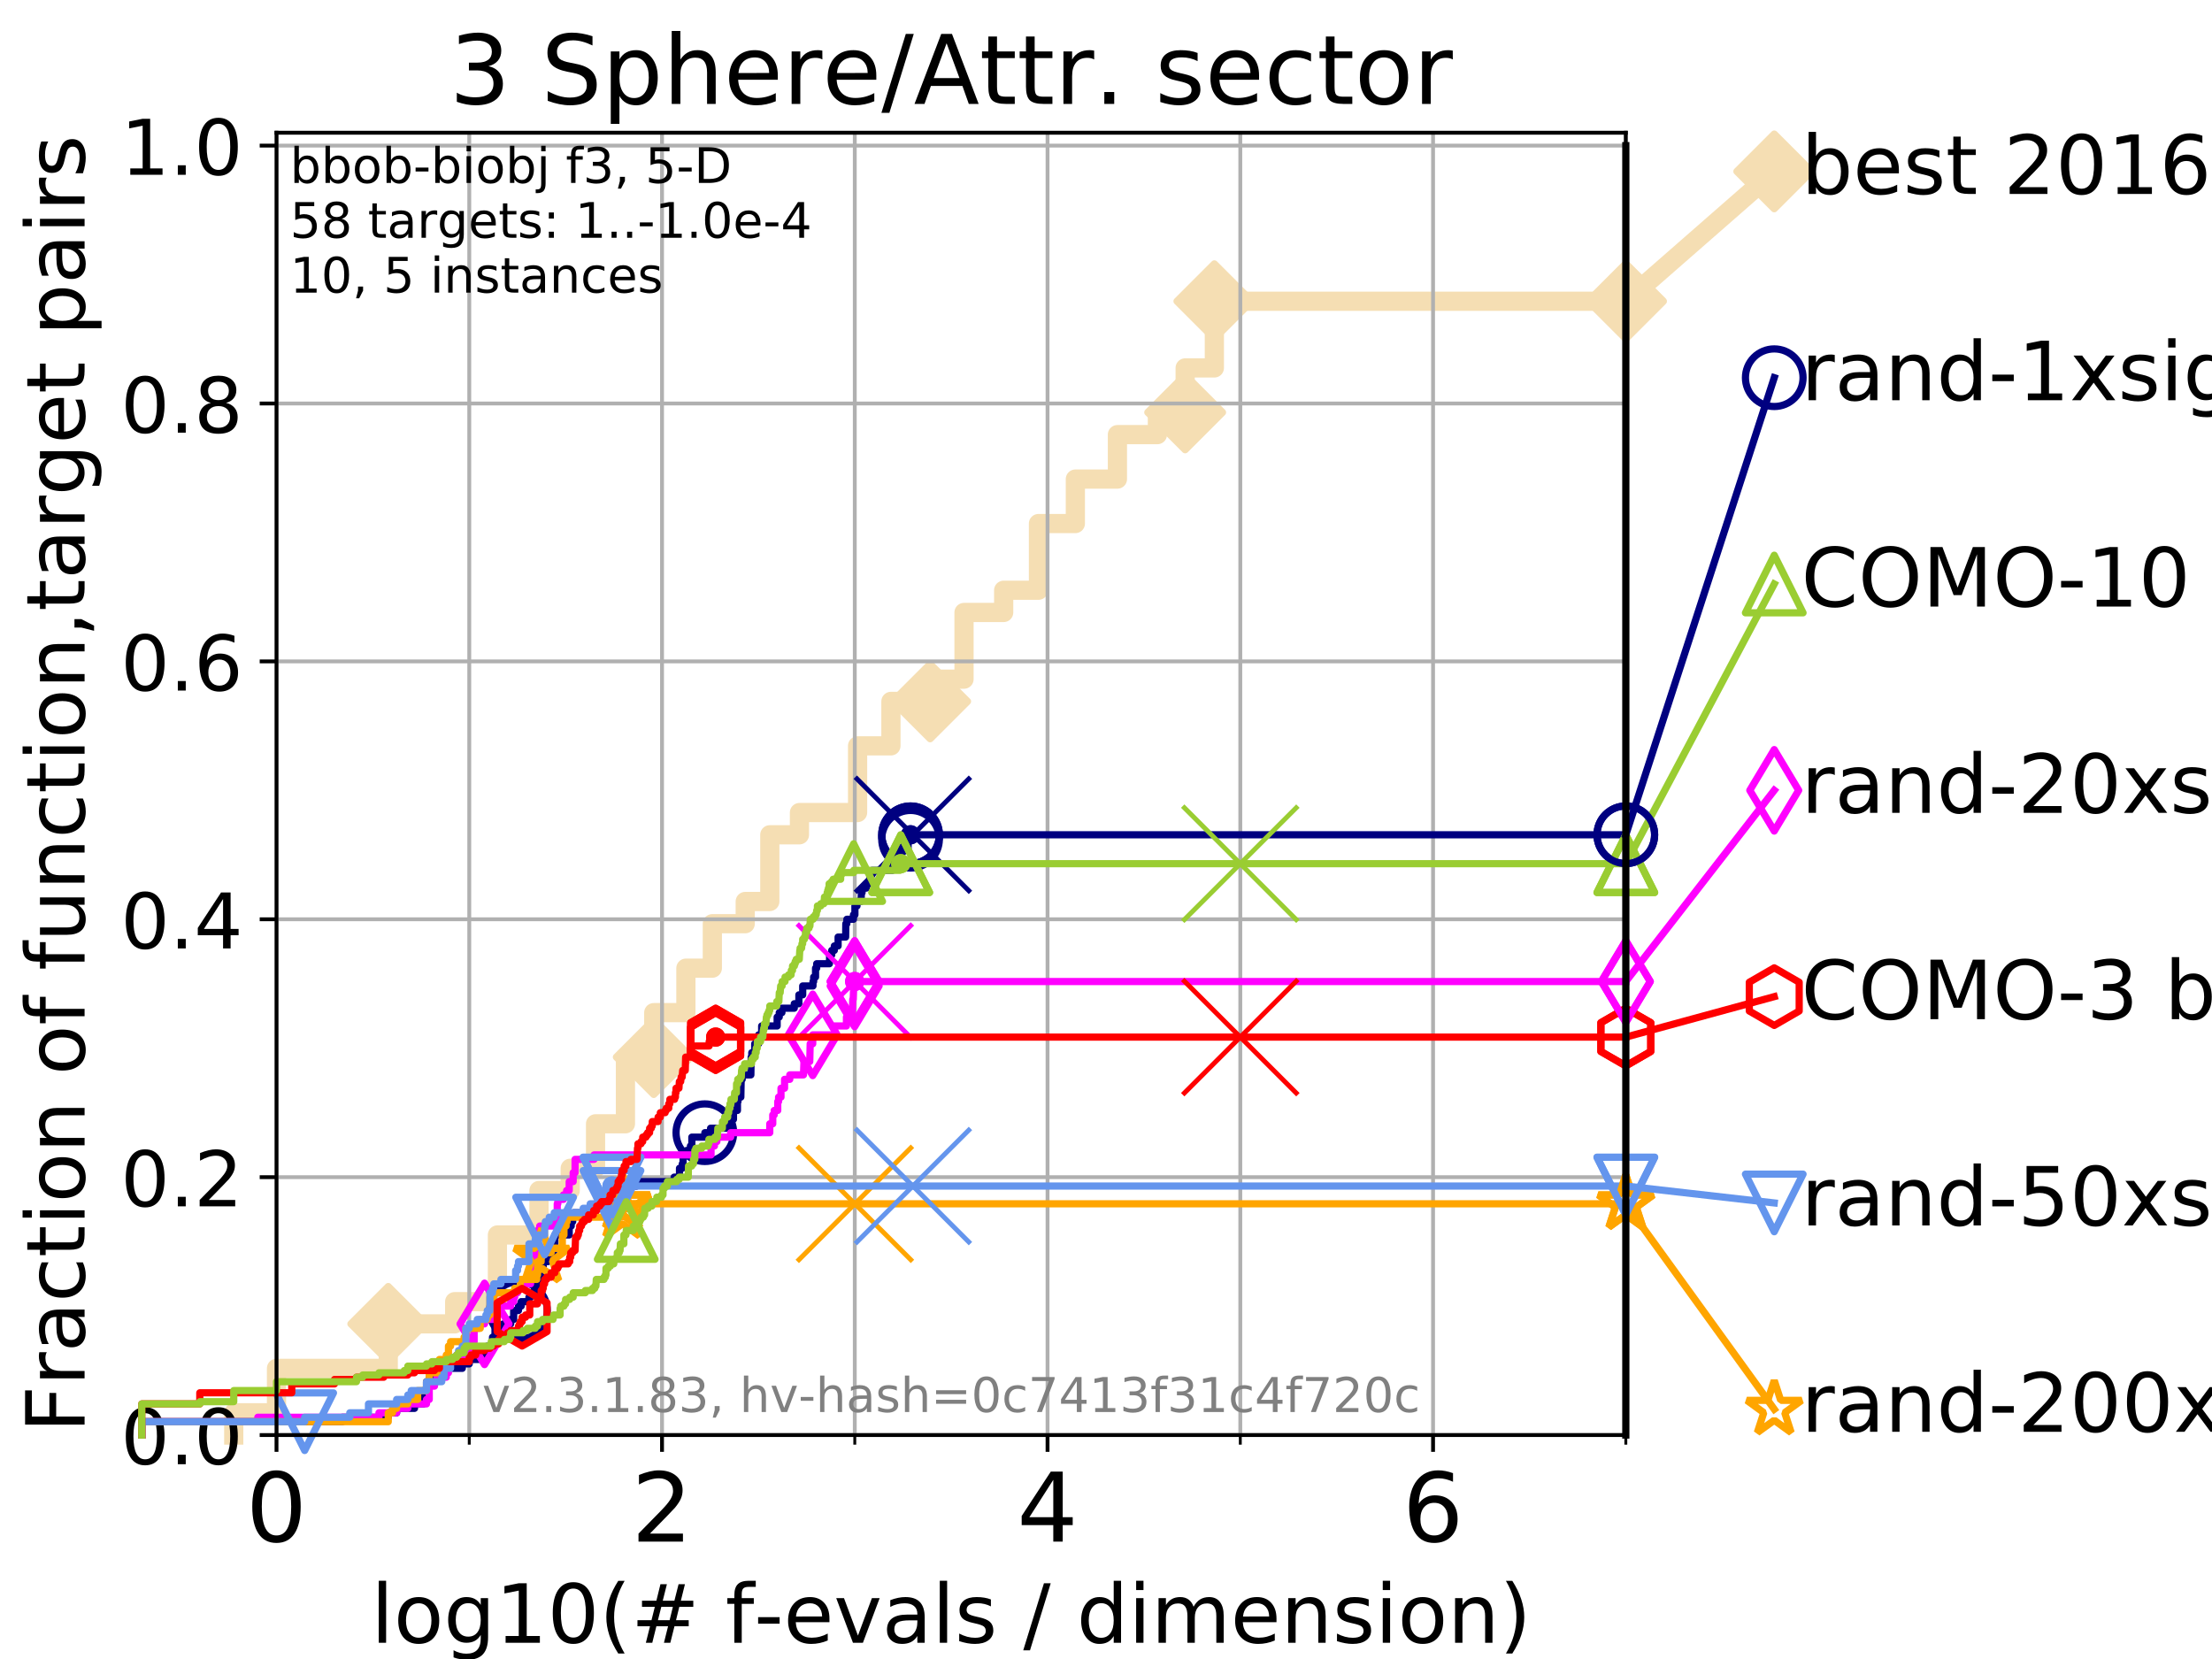 <?xml version="1.0" encoding="utf-8" standalone="no"?>
<!DOCTYPE svg PUBLIC "-//W3C//DTD SVG 1.1//EN"
  "http://www.w3.org/Graphics/SVG/1.1/DTD/svg11.dtd">
<!-- Created with matplotlib (https://matplotlib.org/) -->
<svg height="345.6pt" version="1.1" viewBox="0 0 460.8 345.6" width="460.8pt" xmlns="http://www.w3.org/2000/svg" xmlns:xlink="http://www.w3.org/1999/xlink">
 <defs>
  <style type="text/css">
*{stroke-linecap:butt;stroke-linejoin:round;}
  </style>
 </defs>
 <g id="figure_1">
  <g id="patch_1">
   <path d="M 0 345.6 
L 460.8 345.6 
L 460.8 0 
L 0 0 
z
" style="fill:#ffffff;"/>
  </g>
  <g id="axes_1">
   <g id="patch_2">
    <path d="M 57.6 298.944 
L 338.688 298.944 
L 338.688 27.648 
L 57.6 27.648 
z
" style="fill:#ffffff;"/>
   </g>
   <g id="line2d_1">
    <path d="M 48.692 298.944 
L 48.692 294.313 
L 57.6 294.313 
L 57.6 285.05 
L 80.881 285.05 
L 80.881 275.788 
L 94.715 275.788 
L 94.715 271.157 
L 103.623 271.157 
L 103.623 257.263 
L 112.281 257.263 
L 112.281 248.001 
L 118.787 248.001 
L 118.787 243.37 
L 124.063 243.37 
L 124.063 234.107 
L 130.291 234.107 
L 130.291 220.214 
L 136.189 220.214 
L 136.189 210.951 
L 142.884 210.951 
L 142.884 201.689 
L 148.392 201.689 
L 148.392 192.426 
L 155.245 192.426 
L 155.245 187.795 
L 160.365 187.795 
L 160.365 173.901 
L 166.541 173.901 
L 166.541 169.27 
L 178.649 169.27 
L 178.649 155.377 
L 185.596 155.377 
L 185.596 146.114 
L 193.77 146.114 
L 193.77 141.483 
L 200.822 141.483 
L 200.822 127.589 
L 209.084 127.589 
L 209.084 122.958 
L 216.332 122.958 
L 216.332 109.065 
L 224.017 109.065 
L 224.017 99.802 
L 232.778 99.802 
L 232.778 90.54 
L 241.11 90.54 
L 241.11 85.909 
L 246.889 85.909 
L 246.889 76.646 
L 252.974 76.646 
L 252.974 62.753 
L 338.688 62.753 
" style="fill:none;stroke:#f5deb3;stroke-linecap:square;stroke-width:4;"/>
   </g>
   <g id="line2d_2">
    <defs>
     <path d="M 0 7.778 
L 7.778 0 
L 0 -7.778 
L -7.778 0 
z
" id="m3cf2213485" style="stroke:#f5deb3;stroke-linejoin:miter;stroke-width:1.5;"/>
    </defs>
    <g>
     <use style="fill:#f5deb3;stroke:#f5deb3;stroke-linejoin:miter;stroke-width:1.5;" x="80.881" xlink:href="#m3cf2213485" y="275.788"/>
     <use style="fill:#f5deb3;stroke:#f5deb3;stroke-linejoin:miter;stroke-width:1.5;" x="136.189" xlink:href="#m3cf2213485" y="220.214"/>
     <use style="fill:#f5deb3;stroke:#f5deb3;stroke-linejoin:miter;stroke-width:1.5;" x="193.77" xlink:href="#m3cf2213485" y="146.114"/>
     <use style="fill:#f5deb3;stroke:#f5deb3;stroke-linejoin:miter;stroke-width:1.5;" x="246.889" xlink:href="#m3cf2213485" y="85.909"/>
     <use style="fill:#f5deb3;stroke:#f5deb3;stroke-linejoin:miter;stroke-width:1.5;" x="252.974" xlink:href="#m3cf2213485" y="62.753"/>
     <use style="fill:#f5deb3;stroke:#f5deb3;stroke-linejoin:miter;stroke-width:1.5;" x="338.688" xlink:href="#m3cf2213485" y="62.753"/>
    </g>
   </g>
   <g id="line2d_3">
    <path style="fill:none;stroke:#f5deb3;stroke-linecap:square;stroke-width:4;"/>
    <g/>
   </g>
   <g id="line2d_4">
    <path d="M 338.688 62.753 
L 369.608 35.706 
" style="fill:none;stroke:#f5deb3;stroke-linecap:square;stroke-width:4;"/>
    <g>
     <use style="fill:#f5deb3;stroke:#f5deb3;stroke-linejoin:miter;stroke-width:1.5;" x="338.688" xlink:href="#m3cf2213485" y="62.753"/>
     <use style="fill:#f5deb3;stroke:#f5deb3;stroke-linejoin:miter;stroke-width:1.5;" x="369.608" xlink:href="#m3cf2213485" y="35.706"/>
    </g>
   </g>
   <g id="matplotlib.axis_1">
    <g id="xtick_1">
     <g id="line2d_5">
      <path clip-path="url(#pe0c30fa956)" d="M 57.6 298.944 
L 57.6 27.648 
" style="fill:none;stroke:#b0b0b0;stroke-linecap:square;stroke-width:0.8;"/>
     </g>
     <g id="line2d_6">
      <defs>
       <path d="M 0 0 
L 0 3.5 
" id="m916d50dbda" style="stroke:#000000;stroke-width:0.8;"/>
      </defs>
      <g>
       <use style="stroke:#000000;stroke-width:0.8;" x="57.6" xlink:href="#m916d50dbda" y="298.944"/>
      </g>
     </g>
     <g id="text_1">
      <!-- 0 -->
      <defs>
       <path d="M 31.781 66.406 
Q 24.172 66.406 20.328 58.906 
Q 16.5 51.422 16.5 36.375 
Q 16.5 21.391 20.328 13.891 
Q 24.172 6.391 31.781 6.391 
Q 39.453 6.391 43.281 13.891 
Q 47.125 21.391 47.125 36.375 
Q 47.125 51.422 43.281 58.906 
Q 39.453 66.406 31.781 66.406 
z
M 31.781 74.219 
Q 44.047 74.219 50.516 64.516 
Q 56.984 54.828 56.984 36.375 
Q 56.984 17.969 50.516 8.266 
Q 44.047 -1.422 31.781 -1.422 
Q 19.531 -1.422 13.062 8.266 
Q 6.594 17.969 6.594 36.375 
Q 6.594 54.828 13.062 64.516 
Q 19.531 74.219 31.781 74.219 
z
" id="DejaVuSans-48"/>
      </defs>
      <g transform="translate(51.237 321.141)scale(0.2 -0.2)">
       <use xlink:href="#DejaVuSans-48"/>
      </g>
     </g>
    </g>
    <g id="xtick_2">
     <g id="line2d_7">
      <path clip-path="url(#pe0c30fa956)" d="M 137.911 298.944 
L 137.911 27.648 
" style="fill:none;stroke:#b0b0b0;stroke-linecap:square;stroke-width:0.8;"/>
     </g>
     <g id="line2d_8">
      <g>
       <use style="stroke:#000000;stroke-width:0.8;" x="137.911" xlink:href="#m916d50dbda" y="298.944"/>
      </g>
     </g>
     <g id="text_2">
      <!-- 2 -->
      <defs>
       <path d="M 19.188 8.297 
L 53.609 8.297 
L 53.609 0 
L 7.328 0 
L 7.328 8.297 
Q 12.938 14.109 22.625 23.891 
Q 32.328 33.688 34.812 36.531 
Q 39.547 41.844 41.422 45.531 
Q 43.312 49.219 43.312 52.781 
Q 43.312 58.594 39.234 62.25 
Q 35.156 65.922 28.609 65.922 
Q 23.969 65.922 18.812 64.312 
Q 13.672 62.703 7.812 59.422 
L 7.812 69.391 
Q 13.766 71.781 18.938 73 
Q 24.125 74.219 28.422 74.219 
Q 39.75 74.219 46.484 68.547 
Q 53.219 62.891 53.219 53.422 
Q 53.219 48.922 51.531 44.891 
Q 49.859 40.875 45.406 35.406 
Q 44.188 33.984 37.641 27.219 
Q 31.109 20.453 19.188 8.297 
z
" id="DejaVuSans-50"/>
      </defs>
      <g transform="translate(131.548 321.141)scale(0.2 -0.2)">
       <use xlink:href="#DejaVuSans-50"/>
      </g>
     </g>
    </g>
    <g id="xtick_3">
     <g id="line2d_9">
      <path clip-path="url(#pe0c30fa956)" d="M 218.222 298.944 
L 218.222 27.648 
" style="fill:none;stroke:#b0b0b0;stroke-linecap:square;stroke-width:0.8;"/>
     </g>
     <g id="line2d_10">
      <g>
       <use style="stroke:#000000;stroke-width:0.8;" x="218.222" xlink:href="#m916d50dbda" y="298.944"/>
      </g>
     </g>
     <g id="text_3">
      <!-- 4 -->
      <defs>
       <path d="M 37.797 64.312 
L 12.891 25.391 
L 37.797 25.391 
z
M 35.203 72.906 
L 47.609 72.906 
L 47.609 25.391 
L 58.016 25.391 
L 58.016 17.188 
L 47.609 17.188 
L 47.609 0 
L 37.797 0 
L 37.797 17.188 
L 4.891 17.188 
L 4.891 26.703 
z
" id="DejaVuSans-52"/>
      </defs>
      <g transform="translate(211.859 321.141)scale(0.2 -0.2)">
       <use xlink:href="#DejaVuSans-52"/>
      </g>
     </g>
    </g>
    <g id="xtick_4">
     <g id="line2d_11">
      <path clip-path="url(#pe0c30fa956)" d="M 298.533 298.944 
L 298.533 27.648 
" style="fill:none;stroke:#b0b0b0;stroke-linecap:square;stroke-width:0.8;"/>
     </g>
     <g id="line2d_12">
      <g>
       <use style="stroke:#000000;stroke-width:0.8;" x="298.533" xlink:href="#m916d50dbda" y="298.944"/>
      </g>
     </g>
     <g id="text_4">
      <!-- 6 -->
      <defs>
       <path d="M 33.016 40.375 
Q 26.375 40.375 22.484 35.828 
Q 18.609 31.297 18.609 23.391 
Q 18.609 15.531 22.484 10.953 
Q 26.375 6.391 33.016 6.391 
Q 39.656 6.391 43.531 10.953 
Q 47.406 15.531 47.406 23.391 
Q 47.406 31.297 43.531 35.828 
Q 39.656 40.375 33.016 40.375 
z
M 52.594 71.297 
L 52.594 62.312 
Q 48.875 64.062 45.094 64.984 
Q 41.312 65.922 37.594 65.922 
Q 27.828 65.922 22.672 59.328 
Q 17.531 52.734 16.797 39.406 
Q 19.672 43.656 24.016 45.922 
Q 28.375 48.188 33.594 48.188 
Q 44.578 48.188 50.953 41.516 
Q 57.328 34.859 57.328 23.391 
Q 57.328 12.156 50.688 5.359 
Q 44.047 -1.422 33.016 -1.422 
Q 20.359 -1.422 13.672 8.266 
Q 6.984 17.969 6.984 36.375 
Q 6.984 53.656 15.188 63.938 
Q 23.391 74.219 37.203 74.219 
Q 40.922 74.219 44.703 73.484 
Q 48.484 72.75 52.594 71.297 
z
" id="DejaVuSans-54"/>
      </defs>
      <g transform="translate(292.17 321.141)scale(0.2 -0.2)">
       <use xlink:href="#DejaVuSans-54"/>
      </g>
     </g>
    </g>
    <g id="xtick_5">
     <g id="line2d_13">
      <path clip-path="url(#pe0c30fa956)" d="M 97.755 298.944 
L 97.755 27.648 
" style="fill:none;stroke:#b0b0b0;stroke-linecap:square;stroke-width:0.8;"/>
     </g>
     <g id="line2d_14">
      <defs>
       <path d="M 0 0 
L 0 2 
" id="mb7e101dbc1" style="stroke:#000000;stroke-width:0.6;"/>
      </defs>
      <g>
       <use style="stroke:#000000;stroke-width:0.6;" x="97.755" xlink:href="#mb7e101dbc1" y="298.944"/>
      </g>
     </g>
    </g>
    <g id="xtick_6">
     <g id="line2d_15">
      <path clip-path="url(#pe0c30fa956)" d="M 178.066 298.944 
L 178.066 27.648 
" style="fill:none;stroke:#b0b0b0;stroke-linecap:square;stroke-width:0.8;"/>
     </g>
     <g id="line2d_16">
      <g>
       <use style="stroke:#000000;stroke-width:0.6;" x="178.066" xlink:href="#mb7e101dbc1" y="298.944"/>
      </g>
     </g>
    </g>
    <g id="xtick_7">
     <g id="line2d_17">
      <path clip-path="url(#pe0c30fa956)" d="M 258.377 298.944 
L 258.377 27.648 
" style="fill:none;stroke:#b0b0b0;stroke-linecap:square;stroke-width:0.8;"/>
     </g>
     <g id="line2d_18">
      <g>
       <use style="stroke:#000000;stroke-width:0.6;" x="258.377" xlink:href="#mb7e101dbc1" y="298.944"/>
      </g>
     </g>
    </g>
    <g id="xtick_8">
     <g id="line2d_19">
      <path clip-path="url(#pe0c30fa956)" d="M 338.688 298.944 
L 338.688 27.648 
" style="fill:none;stroke:#b0b0b0;stroke-linecap:square;stroke-width:0.8;"/>
     </g>
     <g id="line2d_20">
      <g>
       <use style="stroke:#000000;stroke-width:0.6;" x="338.688" xlink:href="#mb7e101dbc1" y="298.944"/>
      </g>
     </g>
    </g>
    <g id="text_5">
     <!-- log10(# f-evals / dimension) -->
     <defs>
      <path d="M 9.422 75.984 
L 18.406 75.984 
L 18.406 0 
L 9.422 0 
z
" id="DejaVuSans-108"/>
      <path d="M 30.609 48.391 
Q 23.391 48.391 19.188 42.75 
Q 14.984 37.109 14.984 27.297 
Q 14.984 17.484 19.156 11.844 
Q 23.344 6.203 30.609 6.203 
Q 37.797 6.203 41.984 11.859 
Q 46.188 17.531 46.188 27.297 
Q 46.188 37.016 41.984 42.703 
Q 37.797 48.391 30.609 48.391 
z
M 30.609 56 
Q 42.328 56 49.016 48.375 
Q 55.719 40.766 55.719 27.297 
Q 55.719 13.875 49.016 6.219 
Q 42.328 -1.422 30.609 -1.422 
Q 18.844 -1.422 12.172 6.219 
Q 5.516 13.875 5.516 27.297 
Q 5.516 40.766 12.172 48.375 
Q 18.844 56 30.609 56 
z
" id="DejaVuSans-111"/>
      <path d="M 45.406 27.984 
Q 45.406 37.75 41.375 43.109 
Q 37.359 48.484 30.078 48.484 
Q 22.859 48.484 18.828 43.109 
Q 14.797 37.75 14.797 27.984 
Q 14.797 18.266 18.828 12.891 
Q 22.859 7.516 30.078 7.516 
Q 37.359 7.516 41.375 12.891 
Q 45.406 18.266 45.406 27.984 
z
M 54.391 6.781 
Q 54.391 -7.172 48.188 -13.984 
Q 42 -20.797 29.203 -20.797 
Q 24.469 -20.797 20.266 -20.094 
Q 16.062 -19.391 12.109 -17.922 
L 12.109 -9.188 
Q 16.062 -11.328 19.922 -12.344 
Q 23.781 -13.375 27.781 -13.375 
Q 36.625 -13.375 41.016 -8.766 
Q 45.406 -4.156 45.406 5.172 
L 45.406 9.625 
Q 42.625 4.781 38.281 2.391 
Q 33.938 0 27.875 0 
Q 17.828 0 11.672 7.656 
Q 5.516 15.328 5.516 27.984 
Q 5.516 40.672 11.672 48.328 
Q 17.828 56 27.875 56 
Q 33.938 56 38.281 53.609 
Q 42.625 51.219 45.406 46.391 
L 45.406 54.688 
L 54.391 54.688 
z
" id="DejaVuSans-103"/>
      <path d="M 12.406 8.297 
L 28.516 8.297 
L 28.516 63.922 
L 10.984 60.406 
L 10.984 69.391 
L 28.422 72.906 
L 38.281 72.906 
L 38.281 8.297 
L 54.391 8.297 
L 54.391 0 
L 12.406 0 
z
" id="DejaVuSans-49"/>
      <path d="M 31 75.875 
Q 24.469 64.656 21.281 53.656 
Q 18.109 42.672 18.109 31.391 
Q 18.109 20.125 21.312 9.062 
Q 24.516 -2 31 -13.188 
L 23.188 -13.188 
Q 15.875 -1.703 12.234 9.375 
Q 8.594 20.453 8.594 31.391 
Q 8.594 42.281 12.203 53.312 
Q 15.828 64.359 23.188 75.875 
z
" id="DejaVuSans-40"/>
      <path d="M 51.125 44 
L 36.922 44 
L 32.812 27.688 
L 47.125 27.688 
z
M 43.797 71.781 
L 38.719 51.516 
L 52.984 51.516 
L 58.109 71.781 
L 65.922 71.781 
L 60.891 51.516 
L 76.125 51.516 
L 76.125 44 
L 58.984 44 
L 54.984 27.688 
L 70.516 27.688 
L 70.516 20.219 
L 53.078 20.219 
L 48 0 
L 40.188 0 
L 45.219 20.219 
L 30.906 20.219 
L 25.875 0 
L 18.016 0 
L 23.094 20.219 
L 7.719 20.219 
L 7.719 27.688 
L 24.906 27.688 
L 29 44 
L 13.281 44 
L 13.281 51.516 
L 30.906 51.516 
L 35.891 71.781 
z
" id="DejaVuSans-35"/>
      <path id="DejaVuSans-32"/>
      <path d="M 37.109 75.984 
L 37.109 68.5 
L 28.516 68.5 
Q 23.688 68.5 21.797 66.547 
Q 19.922 64.594 19.922 59.516 
L 19.922 54.688 
L 34.719 54.688 
L 34.719 47.703 
L 19.922 47.703 
L 19.922 0 
L 10.891 0 
L 10.891 47.703 
L 2.297 47.703 
L 2.297 54.688 
L 10.891 54.688 
L 10.891 58.5 
Q 10.891 67.625 15.141 71.797 
Q 19.391 75.984 28.609 75.984 
z
" id="DejaVuSans-102"/>
      <path d="M 4.891 31.391 
L 31.203 31.391 
L 31.203 23.391 
L 4.891 23.391 
z
" id="DejaVuSans-45"/>
      <path d="M 56.203 29.594 
L 56.203 25.203 
L 14.891 25.203 
Q 15.484 15.922 20.484 11.062 
Q 25.484 6.203 34.422 6.203 
Q 39.594 6.203 44.453 7.469 
Q 49.312 8.734 54.109 11.281 
L 54.109 2.781 
Q 49.266 0.734 44.188 -0.344 
Q 39.109 -1.422 33.891 -1.422 
Q 20.797 -1.422 13.156 6.188 
Q 5.516 13.812 5.516 26.812 
Q 5.516 40.234 12.766 48.109 
Q 20.016 56 32.328 56 
Q 43.359 56 49.781 48.891 
Q 56.203 41.797 56.203 29.594 
z
M 47.219 32.234 
Q 47.125 39.594 43.094 43.984 
Q 39.062 48.391 32.422 48.391 
Q 24.906 48.391 20.391 44.141 
Q 15.875 39.891 15.188 32.172 
z
" id="DejaVuSans-101"/>
      <path d="M 2.984 54.688 
L 12.5 54.688 
L 29.594 8.797 
L 46.688 54.688 
L 56.203 54.688 
L 35.688 0 
L 23.484 0 
z
" id="DejaVuSans-118"/>
      <path d="M 34.281 27.484 
Q 23.391 27.484 19.188 25 
Q 14.984 22.516 14.984 16.5 
Q 14.984 11.719 18.141 8.906 
Q 21.297 6.109 26.703 6.109 
Q 34.188 6.109 38.703 11.406 
Q 43.219 16.703 43.219 25.484 
L 43.219 27.484 
z
M 52.203 31.203 
L 52.203 0 
L 43.219 0 
L 43.219 8.297 
Q 40.141 3.328 35.547 0.953 
Q 30.953 -1.422 24.312 -1.422 
Q 15.922 -1.422 10.953 3.297 
Q 6 8.016 6 15.922 
Q 6 25.141 12.172 29.828 
Q 18.359 34.516 30.609 34.516 
L 43.219 34.516 
L 43.219 35.406 
Q 43.219 41.609 39.141 45 
Q 35.062 48.391 27.688 48.391 
Q 23 48.391 18.547 47.266 
Q 14.109 46.141 10.016 43.891 
L 10.016 52.203 
Q 14.938 54.109 19.578 55.047 
Q 24.219 56 28.609 56 
Q 40.484 56 46.344 49.844 
Q 52.203 43.703 52.203 31.203 
z
" id="DejaVuSans-97"/>
      <path d="M 44.281 53.078 
L 44.281 44.578 
Q 40.484 46.531 36.375 47.5 
Q 32.281 48.484 27.875 48.484 
Q 21.188 48.484 17.844 46.438 
Q 14.5 44.391 14.5 40.281 
Q 14.5 37.156 16.891 35.375 
Q 19.281 33.594 26.516 31.984 
L 29.594 31.297 
Q 39.156 29.25 43.188 25.516 
Q 47.219 21.781 47.219 15.094 
Q 47.219 7.469 41.188 3.016 
Q 35.156 -1.422 24.609 -1.422 
Q 20.219 -1.422 15.453 -0.562 
Q 10.688 0.297 5.422 2 
L 5.422 11.281 
Q 10.406 8.688 15.234 7.391 
Q 20.062 6.109 24.812 6.109 
Q 31.156 6.109 34.562 8.281 
Q 37.984 10.453 37.984 14.406 
Q 37.984 18.062 35.516 20.016 
Q 33.062 21.969 24.703 23.781 
L 21.578 24.516 
Q 13.234 26.266 9.516 29.906 
Q 5.812 33.547 5.812 39.891 
Q 5.812 47.609 11.281 51.797 
Q 16.75 56 26.812 56 
Q 31.781 56 36.172 55.266 
Q 40.578 54.547 44.281 53.078 
z
" id="DejaVuSans-115"/>
      <path d="M 25.391 72.906 
L 33.688 72.906 
L 8.297 -9.281 
L 0 -9.281 
z
" id="DejaVuSans-47"/>
      <path d="M 45.406 46.391 
L 45.406 75.984 
L 54.391 75.984 
L 54.391 0 
L 45.406 0 
L 45.406 8.203 
Q 42.578 3.328 38.25 0.953 
Q 33.938 -1.422 27.875 -1.422 
Q 17.969 -1.422 11.734 6.484 
Q 5.516 14.406 5.516 27.297 
Q 5.516 40.188 11.734 48.094 
Q 17.969 56 27.875 56 
Q 33.938 56 38.25 53.625 
Q 42.578 51.266 45.406 46.391 
z
M 14.797 27.297 
Q 14.797 17.391 18.875 11.75 
Q 22.953 6.109 30.078 6.109 
Q 37.203 6.109 41.297 11.75 
Q 45.406 17.391 45.406 27.297 
Q 45.406 37.203 41.297 42.844 
Q 37.203 48.484 30.078 48.484 
Q 22.953 48.484 18.875 42.844 
Q 14.797 37.203 14.797 27.297 
z
" id="DejaVuSans-100"/>
      <path d="M 9.422 54.688 
L 18.406 54.688 
L 18.406 0 
L 9.422 0 
z
M 9.422 75.984 
L 18.406 75.984 
L 18.406 64.594 
L 9.422 64.594 
z
" id="DejaVuSans-105"/>
      <path d="M 52 44.188 
Q 55.375 50.25 60.062 53.125 
Q 64.75 56 71.094 56 
Q 79.641 56 84.281 50.016 
Q 88.922 44.047 88.922 33.016 
L 88.922 0 
L 79.891 0 
L 79.891 32.719 
Q 79.891 40.578 77.094 44.375 
Q 74.312 48.188 68.609 48.188 
Q 61.625 48.188 57.562 43.547 
Q 53.516 38.922 53.516 30.906 
L 53.516 0 
L 44.484 0 
L 44.484 32.719 
Q 44.484 40.625 41.703 44.406 
Q 38.922 48.188 33.109 48.188 
Q 26.219 48.188 22.156 43.531 
Q 18.109 38.875 18.109 30.906 
L 18.109 0 
L 9.078 0 
L 9.078 54.688 
L 18.109 54.688 
L 18.109 46.188 
Q 21.188 51.219 25.484 53.609 
Q 29.781 56 35.688 56 
Q 41.656 56 45.828 52.969 
Q 50 49.953 52 44.188 
z
" id="DejaVuSans-109"/>
      <path d="M 54.891 33.016 
L 54.891 0 
L 45.906 0 
L 45.906 32.719 
Q 45.906 40.484 42.875 44.328 
Q 39.844 48.188 33.797 48.188 
Q 26.516 48.188 22.312 43.547 
Q 18.109 38.922 18.109 30.906 
L 18.109 0 
L 9.078 0 
L 9.078 54.688 
L 18.109 54.688 
L 18.109 46.188 
Q 21.344 51.125 25.703 53.562 
Q 30.078 56 35.797 56 
Q 45.219 56 50.047 50.172 
Q 54.891 44.344 54.891 33.016 
z
" id="DejaVuSans-110"/>
      <path d="M 8.016 75.875 
L 15.828 75.875 
Q 23.141 64.359 26.781 53.312 
Q 30.422 42.281 30.422 31.391 
Q 30.422 20.453 26.781 9.375 
Q 23.141 -1.703 15.828 -13.188 
L 8.016 -13.188 
Q 14.5 -2 17.703 9.062 
Q 20.906 20.125 20.906 31.391 
Q 20.906 42.672 17.703 53.656 
Q 14.5 64.656 8.016 75.875 
z
" id="DejaVuSans-41"/>
     </defs>
     <g transform="translate(77.303 342.218)scale(0.17 -0.17)">
      <use xlink:href="#DejaVuSans-108"/>
      <use x="27.783" xlink:href="#DejaVuSans-111"/>
      <use x="88.965" xlink:href="#DejaVuSans-103"/>
      <use x="152.441" xlink:href="#DejaVuSans-49"/>
      <use x="216.064" xlink:href="#DejaVuSans-48"/>
      <use x="279.688" xlink:href="#DejaVuSans-40"/>
      <use x="318.701" xlink:href="#DejaVuSans-35"/>
      <use x="402.49" xlink:href="#DejaVuSans-32"/>
      <use x="434.277" xlink:href="#DejaVuSans-102"/>
      <use x="469.404" xlink:href="#DejaVuSans-45"/>
      <use x="505.488" xlink:href="#DejaVuSans-101"/>
      <use x="567.012" xlink:href="#DejaVuSans-118"/>
      <use x="626.191" xlink:href="#DejaVuSans-97"/>
      <use x="687.471" xlink:href="#DejaVuSans-108"/>
      <use x="715.254" xlink:href="#DejaVuSans-115"/>
      <use x="767.354" xlink:href="#DejaVuSans-32"/>
      <use x="799.141" xlink:href="#DejaVuSans-47"/>
      <use x="832.832" xlink:href="#DejaVuSans-32"/>
      <use x="864.619" xlink:href="#DejaVuSans-100"/>
      <use x="928.096" xlink:href="#DejaVuSans-105"/>
      <use x="955.879" xlink:href="#DejaVuSans-109"/>
      <use x="1053.291" xlink:href="#DejaVuSans-101"/>
      <use x="1114.814" xlink:href="#DejaVuSans-110"/>
      <use x="1178.193" xlink:href="#DejaVuSans-115"/>
      <use x="1230.293" xlink:href="#DejaVuSans-105"/>
      <use x="1258.076" xlink:href="#DejaVuSans-111"/>
      <use x="1319.258" xlink:href="#DejaVuSans-110"/>
      <use x="1382.637" xlink:href="#DejaVuSans-41"/>
     </g>
    </g>
   </g>
   <g id="matplotlib.axis_2">
    <g id="ytick_1">
     <g id="line2d_21">
      <path clip-path="url(#pe0c30fa956)" d="M 57.6 298.944 
L 338.688 298.944 
" style="fill:none;stroke:#b0b0b0;stroke-linecap:square;stroke-width:0.8;"/>
     </g>
     <g id="line2d_22">
      <defs>
       <path d="M 0 0 
L -3.5 0 
" id="m0e7d3f527e" style="stroke:#000000;stroke-width:0.8;"/>
      </defs>
      <g>
       <use style="stroke:#000000;stroke-width:0.8;" x="57.6" xlink:href="#m0e7d3f527e" y="298.944"/>
      </g>
     </g>
     <g id="text_6">
      <!-- 0.0 -->
      <defs>
       <path d="M 10.688 12.406 
L 21 12.406 
L 21 0 
L 10.688 0 
z
" id="DejaVuSans-46"/>
      </defs>
      <g transform="translate(25.155 305.023)scale(0.16 -0.16)">
       <use xlink:href="#DejaVuSans-48"/>
       <use x="63.623" xlink:href="#DejaVuSans-46"/>
       <use x="95.41" xlink:href="#DejaVuSans-48"/>
      </g>
     </g>
    </g>
    <g id="ytick_2">
     <g id="line2d_23">
      <path clip-path="url(#pe0c30fa956)" d="M 57.6 245.222 
L 338.688 245.222 
" style="fill:none;stroke:#b0b0b0;stroke-linecap:square;stroke-width:0.8;"/>
     </g>
     <g id="line2d_24">
      <g>
       <use style="stroke:#000000;stroke-width:0.8;" x="57.6" xlink:href="#m0e7d3f527e" y="245.222"/>
      </g>
     </g>
     <g id="text_7">
      <!-- 0.2 -->
      <g transform="translate(25.155 251.301)scale(0.16 -0.16)">
       <use xlink:href="#DejaVuSans-48"/>
       <use x="63.623" xlink:href="#DejaVuSans-46"/>
       <use x="95.41" xlink:href="#DejaVuSans-50"/>
      </g>
     </g>
    </g>
    <g id="ytick_3">
     <g id="line2d_25">
      <path clip-path="url(#pe0c30fa956)" d="M 57.6 191.5 
L 338.688 191.5 
" style="fill:none;stroke:#b0b0b0;stroke-linecap:square;stroke-width:0.8;"/>
     </g>
     <g id="line2d_26">
      <g>
       <use style="stroke:#000000;stroke-width:0.8;" x="57.6" xlink:href="#m0e7d3f527e" y="191.5"/>
      </g>
     </g>
     <g id="text_8">
      <!-- 0.4 -->
      <g transform="translate(25.155 197.579)scale(0.16 -0.16)">
       <use xlink:href="#DejaVuSans-48"/>
       <use x="63.623" xlink:href="#DejaVuSans-46"/>
       <use x="95.41" xlink:href="#DejaVuSans-52"/>
      </g>
     </g>
    </g>
    <g id="ytick_4">
     <g id="line2d_27">
      <path clip-path="url(#pe0c30fa956)" d="M 57.6 137.778 
L 338.688 137.778 
" style="fill:none;stroke:#b0b0b0;stroke-linecap:square;stroke-width:0.8;"/>
     </g>
     <g id="line2d_28">
      <g>
       <use style="stroke:#000000;stroke-width:0.8;" x="57.6" xlink:href="#m0e7d3f527e" y="137.778"/>
      </g>
     </g>
     <g id="text_9">
      <!-- 0.6 -->
      <g transform="translate(25.155 143.857)scale(0.16 -0.16)">
       <use xlink:href="#DejaVuSans-48"/>
       <use x="63.623" xlink:href="#DejaVuSans-46"/>
       <use x="95.41" xlink:href="#DejaVuSans-54"/>
      </g>
     </g>
    </g>
    <g id="ytick_5">
     <g id="line2d_29">
      <path clip-path="url(#pe0c30fa956)" d="M 57.6 84.056 
L 338.688 84.056 
" style="fill:none;stroke:#b0b0b0;stroke-linecap:square;stroke-width:0.8;"/>
     </g>
     <g id="line2d_30">
      <g>
       <use style="stroke:#000000;stroke-width:0.8;" x="57.6" xlink:href="#m0e7d3f527e" y="84.056"/>
      </g>
     </g>
     <g id="text_10">
      <!-- 0.8 -->
      <defs>
       <path d="M 31.781 34.625 
Q 24.75 34.625 20.719 30.859 
Q 16.703 27.094 16.703 20.516 
Q 16.703 13.922 20.719 10.156 
Q 24.75 6.391 31.781 6.391 
Q 38.812 6.391 42.859 10.172 
Q 46.922 13.969 46.922 20.516 
Q 46.922 27.094 42.891 30.859 
Q 38.875 34.625 31.781 34.625 
z
M 21.922 38.812 
Q 15.578 40.375 12.031 44.719 
Q 8.5 49.078 8.5 55.328 
Q 8.5 64.062 14.719 69.141 
Q 20.953 74.219 31.781 74.219 
Q 42.672 74.219 48.875 69.141 
Q 55.078 64.062 55.078 55.328 
Q 55.078 49.078 51.531 44.719 
Q 48 40.375 41.703 38.812 
Q 48.828 37.156 52.797 32.312 
Q 56.781 27.484 56.781 20.516 
Q 56.781 9.906 50.312 4.234 
Q 43.844 -1.422 31.781 -1.422 
Q 19.734 -1.422 13.25 4.234 
Q 6.781 9.906 6.781 20.516 
Q 6.781 27.484 10.781 32.312 
Q 14.797 37.156 21.922 38.812 
z
M 18.312 54.391 
Q 18.312 48.734 21.844 45.562 
Q 25.391 42.391 31.781 42.391 
Q 38.141 42.391 41.719 45.562 
Q 45.312 48.734 45.312 54.391 
Q 45.312 60.062 41.719 63.234 
Q 38.141 66.406 31.781 66.406 
Q 25.391 66.406 21.844 63.234 
Q 18.312 60.062 18.312 54.391 
z
" id="DejaVuSans-56"/>
      </defs>
      <g transform="translate(25.155 90.135)scale(0.16 -0.16)">
       <use xlink:href="#DejaVuSans-48"/>
       <use x="63.623" xlink:href="#DejaVuSans-46"/>
       <use x="95.41" xlink:href="#DejaVuSans-56"/>
      </g>
     </g>
    </g>
    <g id="ytick_6">
     <g id="line2d_31">
      <path clip-path="url(#pe0c30fa956)" d="M 57.6 30.334 
L 338.688 30.334 
" style="fill:none;stroke:#b0b0b0;stroke-linecap:square;stroke-width:0.8;"/>
     </g>
     <g id="line2d_32">
      <g>
       <use style="stroke:#000000;stroke-width:0.8;" x="57.6" xlink:href="#m0e7d3f527e" y="30.334"/>
      </g>
     </g>
     <g id="text_11">
      <!-- 1.0 -->
      <g transform="translate(25.155 36.413)scale(0.16 -0.16)">
       <use xlink:href="#DejaVuSans-49"/>
       <use x="63.623" xlink:href="#DejaVuSans-46"/>
       <use x="95.41" xlink:href="#DejaVuSans-48"/>
      </g>
     </g>
    </g>
    <g id="text_12">
     <!-- Fraction of function,target pairs -->
     <defs>
      <path d="M 9.812 72.906 
L 51.703 72.906 
L 51.703 64.594 
L 19.672 64.594 
L 19.672 43.109 
L 48.578 43.109 
L 48.578 34.812 
L 19.672 34.812 
L 19.672 0 
L 9.812 0 
z
" id="DejaVuSans-70"/>
      <path d="M 41.109 46.297 
Q 39.594 47.172 37.812 47.578 
Q 36.031 48 33.891 48 
Q 26.266 48 22.188 43.047 
Q 18.109 38.094 18.109 28.812 
L 18.109 0 
L 9.078 0 
L 9.078 54.688 
L 18.109 54.688 
L 18.109 46.188 
Q 20.953 51.172 25.484 53.578 
Q 30.031 56 36.531 56 
Q 37.453 56 38.578 55.875 
Q 39.703 55.766 41.062 55.516 
z
" id="DejaVuSans-114"/>
      <path d="M 48.781 52.594 
L 48.781 44.188 
Q 44.969 46.297 41.141 47.344 
Q 37.312 48.391 33.406 48.391 
Q 24.656 48.391 19.812 42.844 
Q 14.984 37.312 14.984 27.297 
Q 14.984 17.281 19.812 11.734 
Q 24.656 6.203 33.406 6.203 
Q 37.312 6.203 41.141 7.25 
Q 44.969 8.297 48.781 10.406 
L 48.781 2.094 
Q 45.016 0.344 40.984 -0.531 
Q 36.969 -1.422 32.422 -1.422 
Q 20.062 -1.422 12.781 6.344 
Q 5.516 14.109 5.516 27.297 
Q 5.516 40.672 12.859 48.328 
Q 20.219 56 33.016 56 
Q 37.156 56 41.109 55.141 
Q 45.062 54.297 48.781 52.594 
z
" id="DejaVuSans-99"/>
      <path d="M 18.312 70.219 
L 18.312 54.688 
L 36.812 54.688 
L 36.812 47.703 
L 18.312 47.703 
L 18.312 18.016 
Q 18.312 11.328 20.141 9.422 
Q 21.969 7.516 27.594 7.516 
L 36.812 7.516 
L 36.812 0 
L 27.594 0 
Q 17.188 0 13.234 3.875 
Q 9.281 7.766 9.281 18.016 
L 9.281 47.703 
L 2.688 47.703 
L 2.688 54.688 
L 9.281 54.688 
L 9.281 70.219 
z
" id="DejaVuSans-116"/>
      <path d="M 8.5 21.578 
L 8.5 54.688 
L 17.484 54.688 
L 17.484 21.922 
Q 17.484 14.156 20.5 10.266 
Q 23.531 6.391 29.594 6.391 
Q 36.859 6.391 41.078 11.031 
Q 45.312 15.672 45.312 23.688 
L 45.312 54.688 
L 54.297 54.688 
L 54.297 0 
L 45.312 0 
L 45.312 8.406 
Q 42.047 3.422 37.719 1 
Q 33.406 -1.422 27.688 -1.422 
Q 18.266 -1.422 13.375 4.438 
Q 8.5 10.297 8.5 21.578 
z
M 31.109 56 
z
" id="DejaVuSans-117"/>
      <path d="M 11.719 12.406 
L 22.016 12.406 
L 22.016 4 
L 14.016 -11.625 
L 7.719 -11.625 
L 11.719 4 
z
" id="DejaVuSans-44"/>
      <path d="M 18.109 8.203 
L 18.109 -20.797 
L 9.078 -20.797 
L 9.078 54.688 
L 18.109 54.688 
L 18.109 46.391 
Q 20.953 51.266 25.266 53.625 
Q 29.594 56 35.594 56 
Q 45.562 56 51.781 48.094 
Q 58.016 40.188 58.016 27.297 
Q 58.016 14.406 51.781 6.484 
Q 45.562 -1.422 35.594 -1.422 
Q 29.594 -1.422 25.266 0.953 
Q 20.953 3.328 18.109 8.203 
z
M 48.688 27.297 
Q 48.688 37.203 44.609 42.844 
Q 40.531 48.484 33.406 48.484 
Q 26.266 48.484 22.188 42.844 
Q 18.109 37.203 18.109 27.297 
Q 18.109 17.391 22.188 11.75 
Q 26.266 6.109 33.406 6.109 
Q 40.531 6.109 44.609 11.75 
Q 48.688 17.391 48.688 27.297 
z
" id="DejaVuSans-112"/>
     </defs>
     <g transform="translate(17.62 298.435)rotate(-90)scale(0.17 -0.17)">
      <use xlink:href="#DejaVuSans-70"/>
      <use x="57.41" xlink:href="#DejaVuSans-114"/>
      <use x="98.523" xlink:href="#DejaVuSans-97"/>
      <use x="159.803" xlink:href="#DejaVuSans-99"/>
      <use x="214.783" xlink:href="#DejaVuSans-116"/>
      <use x="253.992" xlink:href="#DejaVuSans-105"/>
      <use x="281.775" xlink:href="#DejaVuSans-111"/>
      <use x="342.957" xlink:href="#DejaVuSans-110"/>
      <use x="406.336" xlink:href="#DejaVuSans-32"/>
      <use x="438.123" xlink:href="#DejaVuSans-111"/>
      <use x="499.305" xlink:href="#DejaVuSans-102"/>
      <use x="534.51" xlink:href="#DejaVuSans-32"/>
      <use x="566.297" xlink:href="#DejaVuSans-102"/>
      <use x="601.502" xlink:href="#DejaVuSans-117"/>
      <use x="664.881" xlink:href="#DejaVuSans-110"/>
      <use x="728.26" xlink:href="#DejaVuSans-99"/>
      <use x="783.24" xlink:href="#DejaVuSans-116"/>
      <use x="822.449" xlink:href="#DejaVuSans-105"/>
      <use x="850.232" xlink:href="#DejaVuSans-111"/>
      <use x="911.414" xlink:href="#DejaVuSans-110"/>
      <use x="974.793" xlink:href="#DejaVuSans-44"/>
      <use x="1006.58" xlink:href="#DejaVuSans-116"/>
      <use x="1045.789" xlink:href="#DejaVuSans-97"/>
      <use x="1107.068" xlink:href="#DejaVuSans-114"/>
      <use x="1148.166" xlink:href="#DejaVuSans-103"/>
      <use x="1211.643" xlink:href="#DejaVuSans-101"/>
      <use x="1273.166" xlink:href="#DejaVuSans-116"/>
      <use x="1312.375" xlink:href="#DejaVuSans-32"/>
      <use x="1344.162" xlink:href="#DejaVuSans-112"/>
      <use x="1407.639" xlink:href="#DejaVuSans-97"/>
      <use x="1468.918" xlink:href="#DejaVuSans-105"/>
      <use x="1496.701" xlink:href="#DejaVuSans-114"/>
      <use x="1537.814" xlink:href="#DejaVuSans-115"/>
     </g>
    </g>
   </g>
   <g id="line2d_33">
    <defs>
     <path d="M 0 1.5 
C 0.398 1.5 0.779 1.342 1.061 1.061 
C 1.342 0.779 1.5 0.398 1.5 0 
C 1.5 -0.398 1.342 -0.779 1.061 -1.061 
C 0.779 -1.342 0.398 -1.5 0 -1.5 
C -0.398 -1.5 -0.779 -1.342 -1.061 -1.061 
C -1.342 -0.779 -1.5 -0.398 -1.5 0 
C -1.5 0.398 -1.342 0.779 -1.061 1.061 
C -0.779 1.342 -0.398 1.5 0 1.5 
z
" id="m74a4400ba9" style="stroke:#f5deb3;"/>
    </defs>
    <g>
     <use style="fill:#f5deb3;stroke:#f5deb3;" x="252.974" xlink:href="#m74a4400ba9" y="62.753"/>
     <use style="fill:#f5deb3;stroke:#f5deb3;" x="252.974" xlink:href="#m74a4400ba9" y="62.753"/>
    </g>
   </g>
   <g id="line2d_34">
    <defs>
     <path d="M 0 1.5 
C 0.398 1.5 0.779 1.342 1.061 1.061 
C 1.342 0.779 1.5 0.398 1.5 0 
C 1.5 -0.398 1.342 -0.779 1.061 -1.061 
C 0.779 -1.342 0.398 -1.5 0 -1.5 
C -0.398 -1.5 -0.779 -1.342 -1.061 -1.061 
C -1.342 -0.779 -1.5 -0.398 -1.5 0 
C -1.5 0.398 -1.342 0.779 -1.061 1.061 
C -0.779 1.342 -0.398 1.5 0 1.5 
z
" id="m9eb5118129" style="stroke:#000080;"/>
    </defs>
    <g>
     <use style="fill:#000080;stroke:#000080;" x="189.682" xlink:href="#m9eb5118129" y="173.901"/>
     <use style="fill:#000080;stroke:#000080;" x="189.682" xlink:href="#m9eb5118129" y="173.901"/>
    </g>
   </g>
   <g id="line2d_35">
    <path d="M 29.533 298.944 
L 29.533 296.165 
L 71.35 296.165 
L 71.35 295.239 
L 80.881 295.239 
L 80.881 294.313 
L 82.627 294.313 
L 82.627 293.387 
L 86.351 293.387 
L 86.351 292.46 
L 88.256 292.46 
L 88.256 289.682 
L 88.847 289.682 
L 88.847 287.829 
L 89.419 287.829 
L 89.419 286.903 
L 91.03 286.903 
L 91.03 285.977 
L 92.504 285.977 
L 92.504 285.05 
L 96.301 285.05 
L 96.301 284.124 
L 97.755 284.124 
L 97.755 283.198 
L 99.732 283.198 
L 99.732 282.272 
L 101.223 282.272 
L 101.223 281.345 
L 101.507 281.345 
L 101.507 280.419 
L 102.597 280.419 
L 102.597 278.567 
L 103.118 278.567 
L 103.118 276.714 
L 104.826 276.714 
L 104.826 275.788 
L 106.383 275.788 
L 106.383 274.862 
L 107.009 274.862 
L 107.009 273.009 
L 108.006 273.009 
L 108.006 272.083 
L 108.578 272.083 
L 108.578 271.157 
L 110.189 271.157 
L 110.189 270.231 
L 110.527 270.231 
L 110.527 269.304 
L 111.346 269.304 
L 111.346 268.378 
L 112.128 268.378 
L 112.128 267.452 
L 112.432 267.452 
L 112.432 265.599 
L 112.73 265.599 
L 112.73 264.673 
L 113.023 264.673 
L 113.023 263.747 
L 113.168 263.747 
L 113.168 262.821 
L 114.148 262.821 
L 114.148 261.894 
L 114.284 261.894 
L 114.284 260.968 
L 115.333 260.968 
L 115.333 259.116 
L 115.586 259.116 
L 115.586 257.263 
L 118.577 257.263 
L 118.577 255.411 
L 118.994 255.411 
L 118.994 254.484 
L 119.301 254.484 
L 119.301 253.558 
L 119.503 253.558 
L 119.503 252.632 
L 123.985 252.632 
L 123.985 251.706 
L 125.399 251.706 
L 125.399 250.779 
L 126.44 250.779 
L 126.44 249.853 
L 129.518 249.853 
L 129.518 248.927 
L 130.875 248.927 
L 130.875 247.075 
L 132.613 247.075 
L 132.613 246.148 
L 140.439 246.148 
L 140.439 245.222 
L 141.549 245.222 
L 141.549 243.37 
L 142.134 243.37 
L 142.134 242.443 
L 142.297 242.443 
L 142.297 240.591 
L 143.041 240.591 
L 143.041 239.665 
L 143.828 239.665 
L 143.828 238.738 
L 144.124 238.738 
L 144.124 236.886 
L 146.833 236.886 
L 146.833 235.96 
L 148.025 235.96 
L 148.025 235.033 
L 151.405 235.033 
L 151.405 233.181 
L 152.796 233.181 
L 152.796 231.328 
L 153.623 231.328 
L 153.623 229.476 
L 153.736 229.476 
L 153.736 228.55 
L 154.331 228.55 
L 154.399 224.845 
L 154.614 224.845 
L 154.614 223.918 
L 156.418 223.918 
L 156.479 220.214 
L 156.61 220.214 
L 156.61 219.287 
L 157.22 219.287 
L 157.22 217.435 
L 158.031 217.435 
L 158.031 215.582 
L 158.668 215.582 
L 158.668 213.73 
L 161.894 213.73 
L 161.894 211.877 
L 162.329 211.877 
L 162.329 210.951 
L 162.888 210.951 
L 162.888 210.025 
L 165.461 210.025 
L 165.461 209.099 
L 166.419 209.099 
L 166.419 207.246 
L 167.217 207.246 
L 167.217 205.394 
L 169.36 205.394 
L 169.36 204.467 
L 169.497 204.467 
L 169.497 203.541 
L 169.892 203.541 
L 169.892 201.689 
L 170.13 201.689 
L 170.13 200.762 
L 172.787 200.762 
L 172.834 198.91 
L 173.267 198.91 
L 173.267 197.984 
L 173.805 197.984 
L 173.805 197.057 
L 174.593 197.057 
L 174.593 195.205 
L 176.163 195.205 
L 176.198 192.426 
L 176.418 192.426 
L 176.418 191.5 
L 177.789 191.5 
L 177.789 190.574 
L 178.094 190.574 
L 178.094 188.721 
L 178.531 188.721 
L 178.531 187.795 
L 179.366 187.795 
L 179.45 185.943 
L 179.588 185.943 
L 179.588 185.016 
L 180.452 185.016 
L 180.452 184.09 
L 181.217 184.09 
L 181.217 182.238 
L 181.654 182.238 
L 181.654 181.311 
L 185.906 181.311 
L 185.906 179.459 
L 186.725 179.459 
L 186.725 177.606 
L 188.04 177.606 
L 188.04 176.68 
L 189.175 176.68 
L 189.175 174.828 
L 189.682 174.828 
L 189.682 173.901 
L 338.688 173.901 
L 338.688 173.901 
" style="fill:none;stroke:#000080;stroke-linecap:square;stroke-width:1.5;"/>
   </g>
   <g id="line2d_36">
    <defs>
     <path d="M 0 6 
C 1.591 6 3.117 5.368 4.243 4.243 
C 5.368 3.117 6 1.591 6 0 
C 6 -1.591 5.368 -3.117 4.243 -4.243 
C 3.117 -5.368 1.591 -6 0 -6 
C -1.591 -6 -3.117 -5.368 -4.243 -4.243 
C -5.368 -3.117 -6 -1.591 -6 0 
C -6 1.591 -5.368 3.117 -4.243 4.243 
C -3.117 5.368 -1.591 6 0 6 
z
" id="m019e7d6cbb" style="stroke:#000080;stroke-width:1.5;"/>
    </defs>
    <g>
     <use style="fill-opacity:0;stroke:#000080;stroke-width:1.5;" x="108.006" xlink:href="#m019e7d6cbb" y="273.009"/>
     <use style="fill-opacity:0;stroke:#000080;stroke-width:1.5;" x="146.833" xlink:href="#m019e7d6cbb" y="235.96"/>
     <use style="fill-opacity:0;stroke:#000080;stroke-width:1.5;" x="189.682" xlink:href="#m019e7d6cbb" y="174.828"/>
     <use style="fill-opacity:0;stroke:#000080;stroke-width:1.5;" x="189.682" xlink:href="#m019e7d6cbb" y="173.901"/>
     <use style="fill-opacity:0;stroke:#000080;stroke-width:1.5;" x="189.682" xlink:href="#m019e7d6cbb" y="173.901"/>
     <use style="fill-opacity:0;stroke:#000080;stroke-width:1.5;" x="338.688" xlink:href="#m019e7d6cbb" y="173.901"/>
    </g>
   </g>
   <g id="line2d_37">
    <path style="fill:none;stroke:#000080;stroke-linecap:square;stroke-width:1.5;"/>
    <g/>
   </g>
   <g id="line2d_38">
    <path clip-path="url(#pe0c30fa956)" d="M 190.168 173.901 
" style="fill:none;stroke:#000080;stroke-linecap:square;stroke-width:1.5;"/>
    <defs>
     <path d="M -12 12 
L 12 -12 
M -12 -12 
L 12 12 
" id="m56c0697baa" style="stroke:#000080;"/>
    </defs>
    <g clip-path="url(#pe0c30fa956)">
     <use style="fill:#000080;stroke:#000080;" x="190.168" xlink:href="#m56c0697baa" y="173.901"/>
    </g>
   </g>
   <g id="line2d_39">
    <defs>
     <path d="M 0 1.5 
C 0.398 1.5 0.779 1.342 1.061 1.061 
C 1.342 0.779 1.5 0.398 1.5 0 
C 1.5 -0.398 1.342 -0.779 1.061 -1.061 
C 0.779 -1.342 0.398 -1.5 0 -1.5 
C -0.398 -1.5 -0.779 -1.342 -1.061 -1.061 
C -1.342 -0.779 -1.5 -0.398 -1.5 0 
C -1.5 0.398 -1.342 0.779 -1.061 1.061 
C -0.779 1.342 -0.398 1.5 0 1.5 
z
" id="m637a479148" style="stroke:#ff00ff;"/>
    </defs>
    <g>
     <use style="fill:#ff00ff;stroke:#ff00ff;" x="178.038" xlink:href="#m637a479148" y="204.467"/>
     <use style="fill:#ff00ff;stroke:#ff00ff;" x="178.038" xlink:href="#m637a479148" y="204.467"/>
    </g>
   </g>
   <g id="line2d_40">
    <path d="M 29.533 298.944 
L 29.533 296.165 
L 53.709 296.165 
L 53.709 295.239 
L 78.942 295.239 
L 78.942 294.313 
L 82.627 294.313 
L 82.627 293.387 
L 84.956 293.387 
L 84.956 292.46 
L 88.847 292.46 
L 88.847 291.534 
L 89.419 291.534 
L 89.419 288.755 
L 90.509 288.755 
L 90.509 287.829 
L 91.03 287.829 
L 91.03 286.903 
L 92.969 286.903 
L 92.969 285.977 
L 93.422 285.977 
L 93.422 284.124 
L 93.864 284.124 
L 93.864 283.198 
L 95.125 283.198 
L 95.125 282.272 
L 97.755 282.272 
L 97.755 281.345 
L 98.101 281.345 
L 98.101 279.493 
L 98.772 279.493 
L 98.772 276.714 
L 99.732 276.714 
L 99.732 275.788 
L 100.935 275.788 
L 100.935 274.862 
L 102.597 274.862 
L 102.597 273.009 
L 103.372 273.009 
L 103.372 272.083 
L 106.383 272.083 
L 106.383 271.157 
L 107.009 271.157 
L 107.009 270.231 
L 107.213 270.231 
L 107.213 269.304 
L 107.811 269.304 
L 107.811 268.378 
L 109.132 268.378 
L 109.132 267.452 
L 110.527 267.452 
L 110.527 266.526 
L 111.023 266.526 
L 111.023 264.673 
L 111.506 264.673 
L 111.506 262.821 
L 111.663 262.821 
L 111.663 259.116 
L 111.82 259.116 
L 111.82 257.263 
L 111.975 257.263 
L 111.975 256.337 
L 112.432 256.337 
L 112.432 255.411 
L 115.206 255.411 
L 115.206 254.484 
L 115.586 254.484 
L 115.586 253.558 
L 115.959 253.558 
L 115.959 252.632 
L 116.081 252.632 
L 116.081 250.779 
L 116.203 250.779 
L 116.203 249.853 
L 117.373 249.853 
L 117.373 248.927 
L 118.04 248.927 
L 118.04 248.001 
L 118.577 248.001 
L 118.577 246.148 
L 119.402 246.148 
L 119.402 244.296 
L 119.801 244.296 
L 119.801 241.517 
L 123.751 241.517 
L 123.751 240.591 
L 148.123 240.591 
L 148.123 238.738 
L 148.827 238.738 
L 148.827 237.812 
L 149.341 237.812 
L 149.341 236.886 
L 152.207 236.886 
L 152.207 235.96 
L 160.356 235.96 
L 160.356 234.107 
L 160.98 234.107 
L 160.98 232.255 
L 161.284 232.255 
L 161.284 231.328 
L 162.017 231.328 
L 162.017 229.476 
L 162.191 229.476 
L 162.191 228.55 
L 162.695 228.55 
L 162.695 226.697 
L 163.437 226.697 
L 163.437 224.845 
L 164.524 224.845 
L 164.524 223.918 
L 167.385 223.918 
L 167.475 221.14 
L 168.686 221.14 
L 168.776 217.435 
L 169.308 217.435 
L 169.308 215.582 
L 173.831 215.582 
L 173.831 213.73 
L 176.329 213.73 
L 176.329 211.877 
L 177.539 211.877 
L 177.646 208.172 
L 177.735 208.172 
L 177.845 205.394 
L 178.038 205.394 
L 178.038 204.467 
L 338.688 204.467 
L 338.688 204.467 
" style="fill:none;stroke:#ff00ff;stroke-linecap:square;stroke-width:1.5;"/>
   </g>
   <g id="line2d_41">
    <defs>
     <path d="M 0 8.485 
L 5.091 0 
L 0 -8.485 
L -5.091 0 
z
" id="mab06913dc9" style="stroke:#ff00ff;stroke-linejoin:miter;stroke-width:1.5;"/>
    </defs>
    <g>
     <use style="fill-opacity:0;stroke:#ff00ff;stroke-linejoin:miter;stroke-width:1.5;" x="100.935" xlink:href="#mab06913dc9" y="275.788"/>
     <use style="fill-opacity:0;stroke:#ff00ff;stroke-linejoin:miter;stroke-width:1.5;" x="169.308" xlink:href="#mab06913dc9" y="215.582"/>
     <use style="fill-opacity:0;stroke:#ff00ff;stroke-linejoin:miter;stroke-width:1.5;" x="178.038" xlink:href="#mab06913dc9" y="205.394"/>
     <use style="fill-opacity:0;stroke:#ff00ff;stroke-linejoin:miter;stroke-width:1.5;" x="178.038" xlink:href="#mab06913dc9" y="204.467"/>
     <use style="fill-opacity:0;stroke:#ff00ff;stroke-linejoin:miter;stroke-width:1.5;" x="178.038" xlink:href="#mab06913dc9" y="204.467"/>
     <use style="fill-opacity:0;stroke:#ff00ff;stroke-linejoin:miter;stroke-width:1.5;" x="338.688" xlink:href="#mab06913dc9" y="204.467"/>
    </g>
   </g>
   <g id="line2d_42">
    <path style="fill:none;stroke:#ff00ff;stroke-linecap:square;stroke-width:1.5;"/>
    <g/>
   </g>
   <g id="line2d_43">
    <path clip-path="url(#pe0c30fa956)" d="M 178.073 204.467 
" style="fill:none;stroke:#ff00ff;stroke-linecap:square;stroke-width:1.5;"/>
    <defs>
     <path d="M -12 12 
L 12 -12 
M -12 -12 
L 12 12 
" id="m81b6c6f962" style="stroke:#ff00ff;"/>
    </defs>
    <g clip-path="url(#pe0c30fa956)">
     <use style="fill:#ff00ff;stroke:#ff00ff;" x="178.073" xlink:href="#m81b6c6f962" y="204.467"/>
    </g>
   </g>
   <g id="line2d_44">
    <defs>
     <path d="M 0 1.5 
C 0.398 1.5 0.779 1.342 1.061 1.061 
C 1.342 0.779 1.5 0.398 1.5 0 
C 1.5 -0.398 1.342 -0.779 1.061 -1.061 
C 0.779 -1.342 0.398 -1.5 0 -1.5 
C -0.398 -1.5 -0.779 -1.342 -1.061 -1.061 
C -1.342 -0.779 -1.5 -0.398 -1.5 0 
C -1.5 0.398 -1.342 0.779 -1.061 1.061 
C -0.779 1.342 -0.398 1.5 0 1.5 
z
" id="m9963fb67c1" style="stroke:#ffa500;"/>
    </defs>
    <g>
     <use style="fill:#ffa500;stroke:#ffa500;" x="129.686" xlink:href="#m9963fb67c1" y="250.779"/>
     <use style="fill:#ffa500;stroke:#ffa500;" x="129.686" xlink:href="#m9963fb67c1" y="250.779"/>
    </g>
   </g>
   <g id="line2d_45">
    <path d="M 29.533 298.944 
L 29.533 296.165 
L 80.881 296.165 
L 80.881 294.313 
L 81.776 294.313 
L 81.776 293.387 
L 82.627 293.387 
L 82.627 292.46 
L 84.956 292.46 
L 84.956 291.534 
L 87.01 291.534 
L 87.01 289.682 
L 88.847 289.682 
L 88.847 287.829 
L 89.419 287.829 
L 89.419 285.977 
L 91.535 285.977 
L 91.535 283.198 
L 92.969 283.198 
L 92.969 282.272 
L 93.422 282.272 
L 93.422 280.419 
L 93.864 280.419 
L 93.864 279.493 
L 96.676 279.493 
L 96.676 278.567 
L 97.044 278.567 
L 97.044 276.714 
L 100.04 276.714 
L 100.04 274.862 
L 101.507 274.862 
L 101.507 273.935 
L 102.06 273.935 
L 102.06 270.231 
L 102.859 270.231 
L 102.859 269.304 
L 107.213 269.304 
L 107.213 268.378 
L 108.389 268.378 
L 108.389 266.526 
L 111.82 266.526 
L 111.82 265.599 
L 111.975 265.599 
L 111.975 262.821 
L 112.73 262.821 
L 112.73 261.894 
L 112.877 261.894 
L 112.877 260.968 
L 114.817 260.968 
L 114.817 260.042 
L 117.145 260.042 
L 117.145 257.263 
L 117.486 257.263 
L 117.486 255.411 
L 117.931 255.411 
L 117.931 254.484 
L 118.149 254.484 
L 118.149 253.558 
L 129.574 253.558 
L 129.574 252.632 
L 129.686 252.632 
L 129.686 250.779 
L 338.688 250.779 
" style="fill:none;stroke:#ffa500;stroke-linecap:square;stroke-width:1.5;"/>
   </g>
   <g id="line2d_46">
    <defs>
     <path d="M 0 -6 
L -1.347 -1.854 
L -5.706 -1.854 
L -2.18 0.708 
L -3.527 4.854 
L -0 2.292 
L 3.527 4.854 
L 2.18 0.708 
L 5.706 -1.854 
L 1.347 -1.854 
z
" id="m85c0ecb640" style="stroke:#ffa500;stroke-linejoin:bevel;stroke-width:1.5;"/>
    </defs>
    <g>
     <use style="fill-opacity:0;stroke:#ffa500;stroke-linejoin:bevel;stroke-width:1.5;" x="112.877" xlink:href="#m85c0ecb640" y="261.894"/>
     <use style="fill-opacity:0;stroke:#ffa500;stroke-linejoin:bevel;stroke-width:1.5;" x="129.686" xlink:href="#m85c0ecb640" y="252.632"/>
     <use style="fill-opacity:0;stroke:#ffa500;stroke-linejoin:bevel;stroke-width:1.5;" x="129.686" xlink:href="#m85c0ecb640" y="250.779"/>
     <use style="fill-opacity:0;stroke:#ffa500;stroke-linejoin:bevel;stroke-width:1.5;" x="129.686" xlink:href="#m85c0ecb640" y="250.779"/>
     <use style="fill-opacity:0;stroke:#ffa500;stroke-linejoin:bevel;stroke-width:1.5;" x="129.686" xlink:href="#m85c0ecb640" y="250.779"/>
     <use style="fill-opacity:0;stroke:#ffa500;stroke-linejoin:bevel;stroke-width:1.5;" x="338.688" xlink:href="#m85c0ecb640" y="250.779"/>
    </g>
   </g>
   <g id="line2d_47">
    <path style="fill:none;stroke:#ffa500;stroke-linecap:square;stroke-width:1.5;"/>
    <g/>
   </g>
   <g id="line2d_48">
    <path clip-path="url(#pe0c30fa956)" d="M 178.084 250.779 
" style="fill:none;stroke:#ffa500;stroke-linecap:square;stroke-width:1.5;"/>
    <defs>
     <path d="M -12 12 
L 12 -12 
M -12 -12 
L 12 12 
" id="m4eae9119df" style="stroke:#ffa500;"/>
    </defs>
    <g clip-path="url(#pe0c30fa956)">
     <use style="fill:#ffa500;stroke:#ffa500;" x="178.084" xlink:href="#m4eae9119df" y="250.779"/>
    </g>
   </g>
   <g id="line2d_49">
    <defs>
     <path d="M 0 1.5 
C 0.398 1.5 0.779 1.342 1.061 1.061 
C 1.342 0.779 1.5 0.398 1.5 0 
C 1.5 -0.398 1.342 -0.779 1.061 -1.061 
C 0.779 -1.342 0.398 -1.5 0 -1.5 
C -0.398 -1.5 -0.779 -1.342 -1.061 -1.061 
C -1.342 -0.779 -1.5 -0.398 -1.5 0 
C -1.5 0.398 -1.342 0.779 -1.061 1.061 
C -0.779 1.342 -0.398 1.5 0 1.5 
z
" id="mab29ea0843" style="stroke:#6495ed;"/>
    </defs>
    <g>
     <use style="fill:#6495ed;stroke:#6495ed;" x="127.485" xlink:href="#mab29ea0843" y="247.075"/>
     <use style="fill:#6495ed;stroke:#6495ed;" x="127.485" xlink:href="#mab29ea0843" y="247.075"/>
    </g>
   </g>
   <g id="line2d_50">
    <path d="M 29.533 298.944 
L 29.533 296.165 
L 63.468 296.165 
L 63.468 295.239 
L 72.868 295.239 
L 72.868 294.313 
L 76.759 294.313 
L 76.759 292.46 
L 82.627 292.46 
L 82.627 291.534 
L 84.956 291.534 
L 84.956 290.608 
L 85.667 290.608 
L 85.667 289.682 
L 88.847 289.682 
L 88.847 287.829 
L 92.027 287.829 
L 92.027 286.903 
L 92.504 286.903 
L 92.504 285.05 
L 93.864 285.05 
L 93.864 283.198 
L 95.125 283.198 
L 95.125 282.272 
L 95.526 282.272 
L 95.526 281.345 
L 96.301 281.345 
L 96.301 280.419 
L 97.044 280.419 
L 97.044 276.714 
L 97.755 276.714 
L 97.755 275.788 
L 99.418 275.788 
L 99.418 274.862 
L 101.223 274.862 
L 101.223 273.935 
L 101.507 273.935 
L 101.507 273.009 
L 102.06 273.009 
L 102.06 269.304 
L 102.597 269.304 
L 102.597 268.378 
L 102.859 268.378 
L 102.859 267.452 
L 104.355 267.452 
L 104.355 266.526 
L 107.415 266.526 
L 107.415 264.673 
L 107.811 264.673 
L 107.811 263.747 
L 108.006 263.747 
L 108.006 262.821 
L 110.189 262.821 
L 110.189 259.116 
L 111.506 259.116 
L 111.506 258.189 
L 112.281 258.189 
L 112.281 257.263 
L 113.454 257.263 
L 113.454 255.411 
L 113.595 255.411 
L 113.595 254.484 
L 114.419 254.484 
L 114.419 253.558 
L 115.46 253.558 
L 115.46 252.632 
L 121.49 252.632 
L 121.49 251.706 
L 122.948 251.706 
L 122.948 250.779 
L 126.839 250.779 
L 126.839 249.853 
L 127.485 249.853 
L 127.485 247.075 
L 338.688 247.075 
" style="fill:none;stroke:#6495ed;stroke-linecap:square;stroke-width:1.5;"/>
   </g>
   <g id="line2d_51">
    <defs>
     <path d="M -0 6 
L 6 -6 
L -6 -6 
z
" id="m432c6dff8b" style="stroke:#6495ed;stroke-linejoin:miter;stroke-width:1.5;"/>
    </defs>
    <g>
     <use style="fill-opacity:0;stroke:#6495ed;stroke-linejoin:miter;stroke-width:1.5;" x="63.468" xlink:href="#m432c6dff8b" y="296.165"/>
     <use style="fill-opacity:0;stroke:#6495ed;stroke-linejoin:miter;stroke-width:1.5;" x="113.454" xlink:href="#m432c6dff8b" y="255.411"/>
     <use style="fill-opacity:0;stroke:#6495ed;stroke-linejoin:miter;stroke-width:1.5;" x="127.485" xlink:href="#m432c6dff8b" y="249.853"/>
     <use style="fill-opacity:0;stroke:#6495ed;stroke-linejoin:miter;stroke-width:1.5;" x="127.485" xlink:href="#m432c6dff8b" y="247.075"/>
     <use style="fill-opacity:0;stroke:#6495ed;stroke-linejoin:miter;stroke-width:1.5;" x="127.485" xlink:href="#m432c6dff8b" y="247.075"/>
     <use style="fill-opacity:0;stroke:#6495ed;stroke-linejoin:miter;stroke-width:1.5;" x="338.688" xlink:href="#m432c6dff8b" y="247.075"/>
    </g>
   </g>
   <g id="line2d_52">
    <path style="fill:none;stroke:#6495ed;stroke-linecap:square;stroke-width:1.5;"/>
    <g/>
   </g>
   <g id="line2d_53">
    <path clip-path="url(#pe0c30fa956)" d="M 190.165 247.075 
" style="fill:none;stroke:#6495ed;stroke-linecap:square;stroke-width:1.5;"/>
    <defs>
     <path d="M -12 12 
L 12 -12 
M -12 -12 
L 12 12 
" id="m842a8b8d25" style="stroke:#6495ed;"/>
    </defs>
    <g clip-path="url(#pe0c30fa956)">
     <use style="fill:#6495ed;stroke:#6495ed;" x="190.165" xlink:href="#m842a8b8d25" y="247.075"/>
    </g>
   </g>
   <g id="line2d_54">
    <defs>
     <path d="M 0 1.5 
C 0.398 1.5 0.779 1.342 1.061 1.061 
C 1.342 0.779 1.5 0.398 1.5 0 
C 1.5 -0.398 1.342 -0.779 1.061 -1.061 
C 0.779 -1.342 0.398 -1.5 0 -1.5 
C -0.398 -1.5 -0.779 -1.342 -1.061 -1.061 
C -1.342 -0.779 -1.5 -0.398 -1.5 0 
C -1.5 0.398 -1.342 0.779 -1.061 1.061 
C -0.779 1.342 -0.398 1.5 0 1.5 
z
" id="mbb13c8ed9e" style="stroke:#ff0000;"/>
    </defs>
    <g>
     <use style="fill:#ff0000;stroke:#ff0000;" x="149.086" xlink:href="#mbb13c8ed9e" y="216.045"/>
     <use style="fill:#ff0000;stroke:#ff0000;" x="149.086" xlink:href="#mbb13c8ed9e" y="216.045"/>
    </g>
   </g>
   <g id="line2d_55">
    <path d="M 29.533 298.944 
L 29.533 292.46 
L 41.621 292.46 
L 41.621 290.145 
L 60.78 290.145 
L 60.78 288.292 
L 69.688 288.292 
L 69.688 287.366 
L 74.263 287.366 
L 74.263 286.903 
L 79.939 286.903 
L 79.939 286.44 
L 84.956 286.44 
L 84.956 285.977 
L 86.351 285.977 
L 86.351 285.514 
L 90.509 285.514 
L 90.509 285.05 
L 91.535 285.05 
L 91.535 283.661 
L 97.755 283.661 
L 97.755 282.735 
L 98.101 282.735 
L 98.101 282.272 
L 99.098 282.272 
L 99.098 281.345 
L 100.935 281.345 
L 100.935 280.882 
L 102.06 280.882 
L 102.06 280.419 
L 102.859 280.419 
L 102.859 279.956 
L 103.871 279.956 
L 103.871 279.03 
L 104.826 279.03 
L 104.826 278.567 
L 105.733 278.567 
L 105.733 277.64 
L 106.383 277.64 
L 106.383 277.177 
L 108.006 277.177 
L 108.006 276.251 
L 108.199 276.251 
L 108.199 275.788 
L 108.389 275.788 
L 108.389 275.325 
L 108.764 275.325 
L 108.764 274.399 
L 109.491 274.399 
L 109.491 273.935 
L 110.359 273.935 
L 110.359 271.62 
L 111.975 271.62 
L 111.975 270.694 
L 112.432 270.694 
L 112.432 270.231 
L 112.73 270.231 
L 112.73 268.841 
L 113.023 268.841 
L 113.023 268.378 
L 113.168 268.378 
L 113.168 267.452 
L 113.454 267.452 
L 113.454 266.526 
L 113.874 266.526 
L 113.874 266.062 
L 114.817 266.062 
L 114.817 265.136 
L 115.586 265.136 
L 115.586 264.21 
L 116.203 264.21 
L 116.203 263.747 
L 116.443 263.747 
L 116.443 263.284 
L 118.364 263.284 
L 118.364 262.821 
L 118.682 262.821 
L 118.682 261.894 
L 118.891 261.894 
L 118.891 260.968 
L 119.301 260.968 
L 119.301 260.505 
L 119.801 260.505 
L 119.899 257.726 
L 120.287 257.726 
L 120.287 257.263 
L 120.477 257.263 
L 120.572 256.337 
L 120.759 256.337 
L 120.759 255.411 
L 121.128 255.411 
L 121.128 254.948 
L 121.31 254.948 
L 121.31 254.484 
L 121.756 254.484 
L 121.756 254.021 
L 122.615 254.021 
L 122.615 253.095 
L 123.594 253.095 
L 123.673 252.169 
L 124.293 252.169 
L 124.293 251.243 
L 124.965 251.243 
L 124.965 250.779 
L 125.328 250.779 
L 125.328 250.316 
L 126.839 250.316 
L 126.839 249.853 
L 127.1 249.853 
L 127.1 248.927 
L 127.611 248.927 
L 127.674 248.001 
L 128.351 248.001 
L 128.351 247.538 
L 128.591 247.538 
L 128.591 247.075 
L 128.768 247.075 
L 128.768 246.148 
L 129.06 246.148 
L 129.06 245.685 
L 129.461 245.685 
L 129.461 244.759 
L 129.574 244.759 
L 129.574 243.833 
L 130.019 243.833 
L 130.019 242.906 
L 130.398 242.906 
L 130.398 241.98 
L 131.44 241.98 
L 131.44 241.517 
L 132.707 241.517 
L 132.801 239.201 
L 132.894 239.201 
L 132.894 238.275 
L 133.533 238.275 
L 133.533 237.812 
L 133.888 237.812 
L 133.888 236.886 
L 134.577 236.886 
L 134.577 236.423 
L 134.912 236.423 
L 134.912 235.96 
L 135.321 235.96 
L 135.321 235.033 
L 135.682 235.033 
L 135.682 234.57 
L 135.879 234.57 
L 135.879 233.644 
L 137.09 233.644 
L 137.09 232.718 
L 137.559 232.718 
L 137.559 231.792 
L 138.561 231.792 
L 138.561 231.328 
L 138.795 231.328 
L 138.795 230.865 
L 139.317 230.865 
L 139.317 229.939 
L 139.541 229.939 
L 139.541 229.013 
L 140.529 229.013 
L 140.529 228.55 
L 140.708 228.55 
L 140.708 227.623 
L 140.827 227.623 
L 140.827 226.697 
L 141.436 226.697 
L 141.521 225.308 
L 141.802 225.308 
L 141.886 224.382 
L 142.107 224.382 
L 142.216 222.992 
L 142.753 222.992 
L 142.832 220.214 
L 143.779 220.214 
L 143.853 217.898 
L 147.73 217.898 
L 147.73 216.972 
L 149.086 216.972 
L 149.086 216.045 
L 338.688 216.045 
L 338.688 216.045 
" style="fill:none;stroke:#ff0000;stroke-linecap:square;stroke-width:1.5;"/>
   </g>
   <g id="line2d_56">
    <defs>
     <path d="M 0 -6 
L -5.196 -3 
L -5.196 3 
L -0 6 
L 5.196 3 
L 5.196 -3 
z
" id="m57af003019" style="stroke:#ff0000;stroke-linejoin:miter;stroke-width:1.5;"/>
    </defs>
    <g>
     <use style="fill-opacity:0;stroke:#ff0000;stroke-linejoin:miter;stroke-width:1.5;" x="108.764" xlink:href="#m57af003019" y="274.399"/>
     <use style="fill-opacity:0;stroke:#ff0000;stroke-linejoin:miter;stroke-width:1.5;" x="149.086" xlink:href="#m57af003019" y="216.972"/>
     <use style="fill-opacity:0;stroke:#ff0000;stroke-linejoin:miter;stroke-width:1.5;" x="149.086" xlink:href="#m57af003019" y="216.972"/>
     <use style="fill-opacity:0;stroke:#ff0000;stroke-linejoin:miter;stroke-width:1.5;" x="149.086" xlink:href="#m57af003019" y="216.045"/>
     <use style="fill-opacity:0;stroke:#ff0000;stroke-linejoin:miter;stroke-width:1.5;" x="149.086" xlink:href="#m57af003019" y="216.045"/>
     <use style="fill-opacity:0;stroke:#ff0000;stroke-linejoin:miter;stroke-width:1.5;" x="338.688" xlink:href="#m57af003019" y="216.045"/>
    </g>
   </g>
   <g id="line2d_57">
    <path style="fill:none;stroke:#ff0000;stroke-linecap:square;stroke-width:1.5;"/>
    <g/>
   </g>
   <g id="line2d_58">
    <path clip-path="url(#pe0c30fa956)" d="M 258.377 216.045 
" style="fill:none;stroke:#ff0000;stroke-linecap:square;stroke-width:1.5;"/>
    <defs>
     <path d="M -12 12 
L 12 -12 
M -12 -12 
L 12 12 
" id="m88c4df286f" style="stroke:#ff0000;"/>
    </defs>
    <g clip-path="url(#pe0c30fa956)">
     <use style="fill:#ff0000;stroke:#ff0000;" x="258.377" xlink:href="#m88c4df286f" y="216.045"/>
    </g>
   </g>
   <g id="line2d_59">
    <defs>
     <path d="M 0 1.5 
C 0.398 1.5 0.779 1.342 1.061 1.061 
C 1.342 0.779 1.5 0.398 1.5 0 
C 1.5 -0.398 1.342 -0.779 1.061 -1.061 
C 0.779 -1.342 0.398 -1.5 0 -1.5 
C -0.398 -1.5 -0.779 -1.342 -1.061 -1.061 
C -1.342 -0.779 -1.5 -0.398 -1.5 0 
C -1.5 0.398 -1.342 0.779 -1.061 1.061 
C -0.779 1.342 -0.398 1.5 0 1.5 
z
" id="m26a38687d1" style="stroke:#9acd32;"/>
    </defs>
    <g>
     <use style="fill:#9acd32;stroke:#9acd32;" x="187.643" xlink:href="#m26a38687d1" y="179.922"/>
     <use style="fill:#9acd32;stroke:#9acd32;" x="187.643" xlink:href="#m26a38687d1" y="179.922"/>
    </g>
   </g>
   <g id="line2d_60">
    <path d="M 29.533 298.944 
L 29.533 292.46 
L 41.621 292.46 
L 41.621 291.997 
L 48.692 291.997 
L 48.692 289.682 
L 57.6 289.682 
L 57.6 287.829 
L 74.263 287.829 
L 74.263 286.903 
L 75.556 286.903 
L 75.556 286.44 
L 78.942 286.44 
L 78.942 285.977 
L 84.213 285.977 
L 84.213 285.514 
L 84.956 285.514 
L 84.956 284.587 
L 88.847 284.587 
L 88.847 284.124 
L 89.973 284.124 
L 89.973 283.661 
L 92.969 283.661 
L 92.969 283.198 
L 94.295 283.198 
L 94.295 282.735 
L 95.125 282.735 
L 95.125 282.272 
L 95.526 282.272 
L 95.526 281.809 
L 96.676 281.809 
L 96.676 280.882 
L 97.044 280.882 
L 97.044 280.419 
L 102.331 280.419 
L 102.331 279.493 
L 105.057 279.493 
L 105.057 279.03 
L 106.169 279.03 
L 106.169 278.567 
L 106.383 278.567 
L 106.383 277.64 
L 108.949 277.64 
L 108.949 277.177 
L 109.843 277.177 
L 109.843 276.714 
L 111.506 276.714 
L 111.506 276.251 
L 111.975 276.251 
L 111.975 275.325 
L 113.023 275.325 
L 113.023 274.862 
L 115.206 274.862 
L 115.206 274.399 
L 115.333 274.399 
L 115.333 273.935 
L 116.68 273.935 
L 116.68 272.546 
L 116.798 272.546 
L 116.798 272.083 
L 117.486 272.083 
L 117.486 271.62 
L 117.821 271.62 
L 117.821 270.694 
L 118.682 270.694 
L 118.682 270.231 
L 119.402 270.231 
L 119.402 269.304 
L 121.931 269.304 
L 121.931 268.841 
L 123.434 268.841 
L 123.434 268.378 
L 123.908 268.378 
L 123.908 267.915 
L 124.14 267.915 
L 124.216 266.526 
L 125.823 266.526 
L 125.823 266.062 
L 126.1 266.062 
L 126.1 265.599 
L 126.236 265.599 
L 126.236 264.21 
L 126.707 264.21 
L 126.707 263.747 
L 127.165 263.747 
L 127.165 263.284 
L 127.861 263.284 
L 127.861 262.357 
L 128.411 262.357 
L 128.411 261.894 
L 128.591 261.894 
L 128.591 260.968 
L 129.002 260.968 
L 129.002 260.505 
L 129.176 260.505 
L 129.233 259.116 
L 129.964 259.116 
L 129.964 257.263 
L 130.398 257.263 
L 130.452 256.337 
L 131.938 256.337 
L 131.938 255.411 
L 132.707 255.411 
L 132.707 254.948 
L 133.125 254.948 
L 133.125 254.484 
L 133.307 254.484 
L 133.307 254.021 
L 133.533 254.021 
L 133.533 253.558 
L 134.019 253.558 
L 134.019 253.095 
L 134.279 253.095 
L 134.322 251.706 
L 135.036 251.706 
L 135.036 251.243 
L 135.8 251.243 
L 135.8 250.316 
L 136.757 250.316 
L 136.832 249.39 
L 137.806 249.39 
L 137.806 248.927 
L 138.119 248.927 
L 138.119 247.538 
L 138.426 247.538 
L 138.426 247.075 
L 139.025 247.075 
L 139.025 246.148 
L 140.974 246.148 
L 140.974 245.685 
L 141.493 245.685 
L 141.493 245.222 
L 143.375 245.222 
L 143.426 242.906 
L 144.1 242.906 
L 144.1 242.443 
L 144.463 242.443 
L 144.463 241.517 
L 144.748 241.517 
L 144.748 239.665 
L 144.959 239.665 
L 144.959 239.201 
L 146.194 239.201 
L 146.194 238.738 
L 147.49 238.738 
L 147.49 238.275 
L 147.67 238.275 
L 147.67 237.349 
L 148.938 237.349 
L 148.938 236.886 
L 149.45 236.886 
L 149.539 235.033 
L 150.48 235.033 
L 150.497 233.644 
L 150.933 233.644 
L 150.949 232.718 
L 151.597 232.718 
L 151.597 231.792 
L 151.803 231.792 
L 151.803 230.865 
L 152.068 230.865 
L 152.068 229.939 
L 152.269 229.939 
L 152.269 229.013 
L 152.974 229.013 
L 153.032 227.623 
L 153.424 227.623 
L 153.438 225.771 
L 153.68 225.771 
L 153.68 224.845 
L 154.181 224.845 
L 154.181 224.382 
L 154.426 224.382 
L 154.48 222.992 
L 154.574 222.992 
L 154.574 222.529 
L 155.116 222.529 
L 155.116 221.603 
L 156.563 221.603 
L 156.563 220.677 
L 156.918 220.677 
L 156.918 220.214 
L 157.335 220.214 
L 157.335 219.287 
L 157.529 219.287 
L 157.529 218.361 
L 157.743 218.361 
L 157.776 216.972 
L 158.434 216.972 
L 158.434 216.045 
L 158.911 216.045 
L 159.005 214.656 
L 159.098 214.656 
L 159.098 214.193 
L 159.242 214.193 
L 159.242 213.267 
L 159.558 213.267 
L 159.648 211.877 
L 159.768 211.877 
L 159.768 211.414 
L 160.006 211.414 
L 160.006 210.951 
L 160.201 210.951 
L 160.201 210.488 
L 160.356 210.488 
L 160.356 209.562 
L 161.814 209.562 
L 161.814 208.635 
L 162.252 208.635 
L 162.338 206.783 
L 162.526 206.783 
L 162.628 205.394 
L 162.929 205.394 
L 162.929 204.467 
L 163.534 204.467 
L 163.534 203.541 
L 164.257 203.541 
L 164.257 203.078 
L 164.802 203.078 
L 164.84 202.152 
L 165.098 202.152 
L 165.098 201.226 
L 165.49 201.226 
L 165.49 200.762 
L 165.654 200.762 
L 165.654 200.299 
L 165.866 200.299 
L 165.866 199.836 
L 166.507 199.836 
L 166.609 197.984 
L 166.676 197.984 
L 166.676 197.521 
L 166.988 197.521 
L 167.067 196.594 
L 167.21 196.594 
L 167.21 195.668 
L 167.564 195.668 
L 167.564 195.205 
L 167.786 195.205 
L 167.786 194.279 
L 168.054 194.279 
L 168.054 193.353 
L 168.531 193.353 
L 168.531 192.889 
L 168.722 192.889 
L 168.806 191.5 
L 169.389 191.5 
L 169.389 191.037 
L 169.803 191.037 
L 169.803 190.574 
L 170.031 190.574 
L 170.136 189.648 
L 170.283 189.648 
L 170.283 188.721 
L 170.988 188.721 
L 170.988 188.258 
L 171.626 188.258 
L 171.711 187.332 
L 171.746 187.332 
L 171.746 186.869 
L 172.308 186.869 
L 172.308 185.943 
L 172.439 185.943 
L 172.439 185.479 
L 172.573 185.479 
L 172.573 185.016 
L 172.721 185.016 
L 172.721 184.09 
L 173.23 184.09 
L 173.23 183.627 
L 173.554 183.627 
L 173.554 183.164 
L 175.125 183.164 
L 175.125 182.238 
L 175.31 182.238 
L 175.31 181.775 
L 177.838 181.775 
L 177.838 181.311 
L 187.467 181.311 
L 187.467 180.385 
L 187.643 180.385 
L 187.643 179.922 
L 338.688 179.922 
L 338.688 179.922 
" style="fill:none;stroke:#9acd32;stroke-linecap:square;stroke-width:1.5;"/>
   </g>
   <g id="line2d_61">
    <defs>
     <path d="M 0 -6 
L -6 6 
L 6 6 
z
" id="m034f2faf9b" style="stroke:#9acd32;stroke-linejoin:miter;stroke-width:1.5;"/>
    </defs>
    <g>
     <use style="fill-opacity:0;stroke:#9acd32;stroke-linejoin:miter;stroke-width:1.5;" x="130.452" xlink:href="#m034f2faf9b" y="256.337"/>
     <use style="fill-opacity:0;stroke:#9acd32;stroke-linejoin:miter;stroke-width:1.5;" x="177.838" xlink:href="#m034f2faf9b" y="181.775"/>
     <use style="fill-opacity:0;stroke:#9acd32;stroke-linejoin:miter;stroke-width:1.5;" x="187.643" xlink:href="#m034f2faf9b" y="179.922"/>
     <use style="fill-opacity:0;stroke:#9acd32;stroke-linejoin:miter;stroke-width:1.5;" x="187.643" xlink:href="#m034f2faf9b" y="179.922"/>
     <use style="fill-opacity:0;stroke:#9acd32;stroke-linejoin:miter;stroke-width:1.5;" x="338.688" xlink:href="#m034f2faf9b" y="179.922"/>
    </g>
   </g>
   <g id="line2d_62">
    <path style="fill:none;stroke:#9acd32;stroke-linecap:square;stroke-width:1.5;"/>
    <g/>
   </g>
   <g id="line2d_63">
    <path clip-path="url(#pe0c30fa956)" d="M 258.377 179.922 
" style="fill:none;stroke:#9acd32;stroke-linecap:square;stroke-width:1.5;"/>
    <defs>
     <path d="M -12 12 
L 12 -12 
M -12 -12 
L 12 12 
" id="m8745c32967" style="stroke:#9acd32;"/>
    </defs>
    <g clip-path="url(#pe0c30fa956)">
     <use style="fill:#9acd32;stroke:#9acd32;" x="258.377" xlink:href="#m8745c32967" y="179.922"/>
    </g>
   </g>
   <g id="line2d_64">
    <path d="M 338.688 250.779 
L 369.608 293.572 
" style="fill:none;stroke:#ffa500;stroke-linecap:square;stroke-width:1.5;"/>
    <g>
     <use style="fill-opacity:0;stroke:#ffa500;stroke-linejoin:bevel;stroke-width:1.5;" x="338.688" xlink:href="#m85c0ecb640" y="250.779"/>
     <use style="fill-opacity:0;stroke:#ffa500;stroke-linejoin:bevel;stroke-width:1.5;" x="369.608" xlink:href="#m85c0ecb640" y="293.572"/>
    </g>
   </g>
   <g id="line2d_65">
    <path d="M 338.688 247.075 
L 369.608 250.594 
" style="fill:none;stroke:#6495ed;stroke-linecap:square;stroke-width:1.5;"/>
    <g>
     <use style="fill-opacity:0;stroke:#6495ed;stroke-linejoin:miter;stroke-width:1.5;" x="338.688" xlink:href="#m432c6dff8b" y="247.075"/>
     <use style="fill-opacity:0;stroke:#6495ed;stroke-linejoin:miter;stroke-width:1.5;" x="369.608" xlink:href="#m432c6dff8b" y="250.594"/>
    </g>
   </g>
   <g id="line2d_66">
    <path d="M 338.688 216.045 
L 369.608 207.617 
" style="fill:none;stroke:#ff0000;stroke-linecap:square;stroke-width:1.5;"/>
    <g>
     <use style="fill-opacity:0;stroke:#ff0000;stroke-linejoin:miter;stroke-width:1.5;" x="338.688" xlink:href="#m57af003019" y="216.045"/>
     <use style="fill-opacity:0;stroke:#ff0000;stroke-linejoin:miter;stroke-width:1.5;" x="369.608" xlink:href="#m57af003019" y="207.617"/>
    </g>
   </g>
   <g id="line2d_67">
    <path d="M 338.688 204.467 
L 369.608 164.639 
" style="fill:none;stroke:#ff00ff;stroke-linecap:square;stroke-width:1.5;"/>
    <g>
     <use style="fill-opacity:0;stroke:#ff00ff;stroke-linejoin:miter;stroke-width:1.5;" x="338.688" xlink:href="#mab06913dc9" y="204.467"/>
     <use style="fill-opacity:0;stroke:#ff00ff;stroke-linejoin:miter;stroke-width:1.5;" x="369.608" xlink:href="#mab06913dc9" y="164.639"/>
    </g>
   </g>
   <g id="line2d_68">
    <path d="M 338.688 179.922 
L 369.608 121.661 
" style="fill:none;stroke:#9acd32;stroke-linecap:square;stroke-width:1.5;"/>
    <g>
     <use style="fill-opacity:0;stroke:#9acd32;stroke-linejoin:miter;stroke-width:1.5;" x="338.688" xlink:href="#m034f2faf9b" y="179.922"/>
     <use style="fill-opacity:0;stroke:#9acd32;stroke-linejoin:miter;stroke-width:1.5;" x="369.608" xlink:href="#m034f2faf9b" y="121.661"/>
    </g>
   </g>
   <g id="line2d_69">
    <path d="M 338.688 173.901 
L 369.608 78.684 
" style="fill:none;stroke:#000080;stroke-linecap:square;stroke-width:1.5;"/>
    <g>
     <use style="fill-opacity:0;stroke:#000080;stroke-width:1.5;" x="338.688" xlink:href="#m019e7d6cbb" y="173.901"/>
     <use style="fill-opacity:0;stroke:#000080;stroke-width:1.5;" x="369.608" xlink:href="#m019e7d6cbb" y="78.684"/>
    </g>
   </g>
   <g id="line2d_70">
    <path d="M 338.688 298.944 
L 338.688 30.334 
" style="fill:none;stroke:#000000;stroke-linecap:square;stroke-width:1.5;"/>
   </g>
   <g id="patch_3">
    <path d="M 57.6 298.944 
L 57.6 27.648 
" style="fill:none;stroke:#000000;stroke-linecap:square;stroke-linejoin:miter;stroke-width:0.8;"/>
   </g>
   <g id="patch_4">
    <path d="M 338.688 298.944 
L 338.688 27.648 
" style="fill:none;stroke:#000000;stroke-linecap:square;stroke-linejoin:miter;stroke-width:0.8;"/>
   </g>
   <g id="patch_5">
    <path d="M 57.6 298.944 
L 338.688 298.944 
" style="fill:none;stroke:#000000;stroke-linecap:square;stroke-linejoin:miter;stroke-width:0.8;"/>
   </g>
   <g id="patch_6">
    <path d="M 57.6 27.648 
L 338.688 27.648 
" style="fill:none;stroke:#000000;stroke-linecap:square;stroke-linejoin:miter;stroke-width:0.8;"/>
   </g>
   <g id="text_13">
    <!-- rand-200xs -->
    <defs>
     <path d="M 54.891 54.688 
L 35.109 28.078 
L 55.906 0 
L 45.312 0 
L 29.391 21.484 
L 13.484 0 
L 2.875 0 
L 24.125 28.609 
L 4.688 54.688 
L 15.281 54.688 
L 29.781 35.203 
L 44.281 54.688 
z
" id="DejaVuSans-120"/>
    </defs>
    <g transform="translate(375.229 298.263)scale(0.17 -0.17)">
     <use xlink:href="#DejaVuSans-114"/>
     <use x="41.113" xlink:href="#DejaVuSans-97"/>
     <use x="102.393" xlink:href="#DejaVuSans-110"/>
     <use x="165.771" xlink:href="#DejaVuSans-100"/>
     <use x="229.248" xlink:href="#DejaVuSans-45"/>
     <use x="265.332" xlink:href="#DejaVuSans-50"/>
     <use x="328.955" xlink:href="#DejaVuSans-48"/>
     <use x="392.578" xlink:href="#DejaVuSans-48"/>
     <use x="456.201" xlink:href="#DejaVuSans-120"/>
     <use x="515.381" xlink:href="#DejaVuSans-115"/>
    </g>
   </g>
   <g id="text_14">
    <!-- rand-50xsi -->
    <defs>
     <path d="M 10.797 72.906 
L 49.516 72.906 
L 49.516 64.594 
L 19.828 64.594 
L 19.828 46.734 
Q 21.969 47.469 24.109 47.828 
Q 26.266 48.188 28.422 48.188 
Q 40.625 48.188 47.75 41.5 
Q 54.891 34.812 54.891 23.391 
Q 54.891 11.625 47.562 5.094 
Q 40.234 -1.422 26.906 -1.422 
Q 22.312 -1.422 17.547 -0.641 
Q 12.797 0.141 7.719 1.703 
L 7.719 11.625 
Q 12.109 9.234 16.797 8.062 
Q 21.484 6.891 26.703 6.891 
Q 35.156 6.891 40.078 11.328 
Q 45.016 15.766 45.016 23.391 
Q 45.016 31 40.078 35.438 
Q 35.156 39.891 26.703 39.891 
Q 22.75 39.891 18.812 39.016 
Q 14.891 38.141 10.797 36.281 
z
" id="DejaVuSans-53"/>
    </defs>
    <g transform="translate(375.229 255.285)scale(0.17 -0.17)">
     <use xlink:href="#DejaVuSans-114"/>
     <use x="41.113" xlink:href="#DejaVuSans-97"/>
     <use x="102.393" xlink:href="#DejaVuSans-110"/>
     <use x="165.771" xlink:href="#DejaVuSans-100"/>
     <use x="229.248" xlink:href="#DejaVuSans-45"/>
     <use x="265.332" xlink:href="#DejaVuSans-53"/>
     <use x="328.955" xlink:href="#DejaVuSans-48"/>
     <use x="392.578" xlink:href="#DejaVuSans-120"/>
     <use x="451.758" xlink:href="#DejaVuSans-115"/>
     <use x="503.857" xlink:href="#DejaVuSans-105"/>
    </g>
   </g>
   <g id="text_15">
    <!-- COMO-3 bio -->
    <defs>
     <path d="M 64.406 67.281 
L 64.406 56.891 
Q 59.422 61.531 53.781 63.812 
Q 48.141 66.109 41.797 66.109 
Q 29.297 66.109 22.656 58.469 
Q 16.016 50.828 16.016 36.375 
Q 16.016 21.969 22.656 14.328 
Q 29.297 6.688 41.797 6.688 
Q 48.141 6.688 53.781 8.984 
Q 59.422 11.281 64.406 15.922 
L 64.406 5.609 
Q 59.234 2.094 53.438 0.328 
Q 47.656 -1.422 41.219 -1.422 
Q 24.656 -1.422 15.125 8.703 
Q 5.609 18.844 5.609 36.375 
Q 5.609 53.953 15.125 64.078 
Q 24.656 74.219 41.219 74.219 
Q 47.75 74.219 53.531 72.484 
Q 59.328 70.75 64.406 67.281 
z
" id="DejaVuSans-67"/>
     <path d="M 39.406 66.219 
Q 28.656 66.219 22.328 58.203 
Q 16.016 50.203 16.016 36.375 
Q 16.016 22.609 22.328 14.594 
Q 28.656 6.594 39.406 6.594 
Q 50.141 6.594 56.422 14.594 
Q 62.703 22.609 62.703 36.375 
Q 62.703 50.203 56.422 58.203 
Q 50.141 66.219 39.406 66.219 
z
M 39.406 74.219 
Q 54.734 74.219 63.906 63.938 
Q 73.094 53.656 73.094 36.375 
Q 73.094 19.141 63.906 8.859 
Q 54.734 -1.422 39.406 -1.422 
Q 24.031 -1.422 14.812 8.828 
Q 5.609 19.094 5.609 36.375 
Q 5.609 53.656 14.812 63.938 
Q 24.031 74.219 39.406 74.219 
z
" id="DejaVuSans-79"/>
     <path d="M 9.812 72.906 
L 24.516 72.906 
L 43.109 23.297 
L 61.812 72.906 
L 76.516 72.906 
L 76.516 0 
L 66.891 0 
L 66.891 64.016 
L 48.094 14.016 
L 38.188 14.016 
L 19.391 64.016 
L 19.391 0 
L 9.812 0 
z
" id="DejaVuSans-77"/>
     <path d="M 40.578 39.312 
Q 47.656 37.797 51.625 33 
Q 55.609 28.219 55.609 21.188 
Q 55.609 10.406 48.188 4.484 
Q 40.766 -1.422 27.094 -1.422 
Q 22.516 -1.422 17.656 -0.516 
Q 12.797 0.391 7.625 2.203 
L 7.625 11.719 
Q 11.719 9.328 16.594 8.109 
Q 21.484 6.891 26.812 6.891 
Q 36.078 6.891 40.938 10.547 
Q 45.797 14.203 45.797 21.188 
Q 45.797 27.641 41.281 31.266 
Q 36.766 34.906 28.719 34.906 
L 20.219 34.906 
L 20.219 43.016 
L 29.109 43.016 
Q 36.375 43.016 40.234 45.922 
Q 44.094 48.828 44.094 54.297 
Q 44.094 59.906 40.109 62.906 
Q 36.141 65.922 28.719 65.922 
Q 24.656 65.922 20.016 65.031 
Q 15.375 64.156 9.812 62.312 
L 9.812 71.094 
Q 15.438 72.656 20.344 73.438 
Q 25.25 74.219 29.594 74.219 
Q 40.828 74.219 47.359 69.109 
Q 53.906 64.016 53.906 55.328 
Q 53.906 49.266 50.438 45.094 
Q 46.969 40.922 40.578 39.312 
z
" id="DejaVuSans-51"/>
     <path d="M 48.688 27.297 
Q 48.688 37.203 44.609 42.844 
Q 40.531 48.484 33.406 48.484 
Q 26.266 48.484 22.188 42.844 
Q 18.109 37.203 18.109 27.297 
Q 18.109 17.391 22.188 11.75 
Q 26.266 6.109 33.406 6.109 
Q 40.531 6.109 44.609 11.75 
Q 48.688 17.391 48.688 27.297 
z
M 18.109 46.391 
Q 20.953 51.266 25.266 53.625 
Q 29.594 56 35.594 56 
Q 45.562 56 51.781 48.094 
Q 58.016 40.188 58.016 27.297 
Q 58.016 14.406 51.781 6.484 
Q 45.562 -1.422 35.594 -1.422 
Q 29.594 -1.422 25.266 0.953 
Q 20.953 3.328 18.109 8.203 
L 18.109 0 
L 9.078 0 
L 9.078 75.984 
L 18.109 75.984 
z
" id="DejaVuSans-98"/>
    </defs>
    <g transform="translate(375.229 212.308)scale(0.17 -0.17)">
     <use xlink:href="#DejaVuSans-67"/>
     <use x="69.824" xlink:href="#DejaVuSans-79"/>
     <use x="148.535" xlink:href="#DejaVuSans-77"/>
     <use x="234.814" xlink:href="#DejaVuSans-79"/>
     <use x="313.557" xlink:href="#DejaVuSans-45"/>
     <use x="349.641" xlink:href="#DejaVuSans-51"/>
     <use x="413.264" xlink:href="#DejaVuSans-32"/>
     <use x="445.051" xlink:href="#DejaVuSans-98"/>
     <use x="508.527" xlink:href="#DejaVuSans-105"/>
     <use x="536.311" xlink:href="#DejaVuSans-111"/>
    </g>
   </g>
   <g id="text_16">
    <!-- rand-20xsi -->
    <g transform="translate(375.229 169.33)scale(0.17 -0.17)">
     <use xlink:href="#DejaVuSans-114"/>
     <use x="41.113" xlink:href="#DejaVuSans-97"/>
     <use x="102.393" xlink:href="#DejaVuSans-110"/>
     <use x="165.771" xlink:href="#DejaVuSans-100"/>
     <use x="229.248" xlink:href="#DejaVuSans-45"/>
     <use x="265.332" xlink:href="#DejaVuSans-50"/>
     <use x="328.955" xlink:href="#DejaVuSans-48"/>
     <use x="392.578" xlink:href="#DejaVuSans-120"/>
     <use x="451.758" xlink:href="#DejaVuSans-115"/>
     <use x="503.857" xlink:href="#DejaVuSans-105"/>
    </g>
   </g>
   <g id="text_17">
    <!-- COMO-10 bi -->
    <g transform="translate(375.229 126.352)scale(0.17 -0.17)">
     <use xlink:href="#DejaVuSans-67"/>
     <use x="69.824" xlink:href="#DejaVuSans-79"/>
     <use x="148.535" xlink:href="#DejaVuSans-77"/>
     <use x="234.814" xlink:href="#DejaVuSans-79"/>
     <use x="313.557" xlink:href="#DejaVuSans-45"/>
     <use x="349.641" xlink:href="#DejaVuSans-49"/>
     <use x="413.264" xlink:href="#DejaVuSans-48"/>
     <use x="476.887" xlink:href="#DejaVuSans-32"/>
     <use x="508.674" xlink:href="#DejaVuSans-98"/>
     <use x="572.15" xlink:href="#DejaVuSans-105"/>
    </g>
   </g>
   <g id="text_18">
    <!-- rand-1xsig -->
    <g transform="translate(375.229 83.375)scale(0.17 -0.17)">
     <use xlink:href="#DejaVuSans-114"/>
     <use x="41.113" xlink:href="#DejaVuSans-97"/>
     <use x="102.393" xlink:href="#DejaVuSans-110"/>
     <use x="165.771" xlink:href="#DejaVuSans-100"/>
     <use x="229.248" xlink:href="#DejaVuSans-45"/>
     <use x="265.332" xlink:href="#DejaVuSans-49"/>
     <use x="328.955" xlink:href="#DejaVuSans-120"/>
     <use x="388.135" xlink:href="#DejaVuSans-115"/>
     <use x="440.234" xlink:href="#DejaVuSans-105"/>
     <use x="468.018" xlink:href="#DejaVuSans-103"/>
    </g>
   </g>
   <g id="text_19">
    <!-- best 2016 -->
    <g transform="translate(375.229 40.397)scale(0.17 -0.17)">
     <use xlink:href="#DejaVuSans-98"/>
     <use x="63.477" xlink:href="#DejaVuSans-101"/>
     <use x="125" xlink:href="#DejaVuSans-115"/>
     <use x="177.1" xlink:href="#DejaVuSans-116"/>
     <use x="216.309" xlink:href="#DejaVuSans-32"/>
     <use x="248.096" xlink:href="#DejaVuSans-50"/>
     <use x="311.719" xlink:href="#DejaVuSans-48"/>
     <use x="375.342" xlink:href="#DejaVuSans-49"/>
     <use x="438.965" xlink:href="#DejaVuSans-54"/>
    </g>
   </g>
   <g id="text_20">
    <!-- bbob-biobj f3, 5-D -->
    <defs>
     <path d="M 9.422 54.688 
L 18.406 54.688 
L 18.406 -0.984 
Q 18.406 -11.422 14.422 -16.109 
Q 10.453 -20.797 1.609 -20.797 
L -1.812 -20.797 
L -1.812 -13.188 
L 0.594 -13.188 
Q 5.719 -13.188 7.562 -10.812 
Q 9.422 -8.453 9.422 -0.984 
z
M 9.422 75.984 
L 18.406 75.984 
L 18.406 64.594 
L 9.422 64.594 
z
" id="DejaVuSans-106"/>
     <path d="M 19.672 64.797 
L 19.672 8.109 
L 31.594 8.109 
Q 46.688 8.109 53.688 14.938 
Q 60.688 21.781 60.688 36.531 
Q 60.688 51.172 53.688 57.984 
Q 46.688 64.797 31.594 64.797 
z
M 9.812 72.906 
L 30.078 72.906 
Q 51.266 72.906 61.172 64.094 
Q 71.094 55.281 71.094 36.531 
Q 71.094 17.672 61.125 8.828 
Q 51.172 0 30.078 0 
L 9.812 0 
z
" id="DejaVuSans-68"/>
    </defs>
    <g transform="translate(60.411 38.111)scale(0.102 -0.102)">
     <use xlink:href="#DejaVuSans-98"/>
     <use x="63.477" xlink:href="#DejaVuSans-98"/>
     <use x="126.953" xlink:href="#DejaVuSans-111"/>
     <use x="188.135" xlink:href="#DejaVuSans-98"/>
     <use x="251.611" xlink:href="#DejaVuSans-45"/>
     <use x="287.695" xlink:href="#DejaVuSans-98"/>
     <use x="351.172" xlink:href="#DejaVuSans-105"/>
     <use x="378.955" xlink:href="#DejaVuSans-111"/>
     <use x="440.137" xlink:href="#DejaVuSans-98"/>
     <use x="503.613" xlink:href="#DejaVuSans-106"/>
     <use x="531.396" xlink:href="#DejaVuSans-32"/>
     <use x="563.184" xlink:href="#DejaVuSans-102"/>
     <use x="598.389" xlink:href="#DejaVuSans-51"/>
     <use x="662.012" xlink:href="#DejaVuSans-44"/>
     <use x="693.799" xlink:href="#DejaVuSans-32"/>
     <use x="725.586" xlink:href="#DejaVuSans-53"/>
     <use x="789.209" xlink:href="#DejaVuSans-45"/>
     <use x="825.293" xlink:href="#DejaVuSans-68"/>
    </g>
    <!-- 58 targets: 1..-1.0e-4 -->
    <defs>
     <path d="M 11.719 12.406 
L 22.016 12.406 
L 22.016 0 
L 11.719 0 
z
M 11.719 51.703 
L 22.016 51.703 
L 22.016 39.312 
L 11.719 39.312 
z
" id="DejaVuSans-58"/>
    </defs>
    <g transform="translate(60.411 49.533)scale(0.102 -0.102)">
     <use xlink:href="#DejaVuSans-53"/>
     <use x="63.623" xlink:href="#DejaVuSans-56"/>
     <use x="127.246" xlink:href="#DejaVuSans-32"/>
     <use x="159.033" xlink:href="#DejaVuSans-116"/>
     <use x="198.242" xlink:href="#DejaVuSans-97"/>
     <use x="259.521" xlink:href="#DejaVuSans-114"/>
     <use x="300.619" xlink:href="#DejaVuSans-103"/>
     <use x="364.096" xlink:href="#DejaVuSans-101"/>
     <use x="425.619" xlink:href="#DejaVuSans-116"/>
     <use x="464.828" xlink:href="#DejaVuSans-115"/>
     <use x="516.928" xlink:href="#DejaVuSans-58"/>
     <use x="550.619" xlink:href="#DejaVuSans-32"/>
     <use x="582.406" xlink:href="#DejaVuSans-49"/>
     <use x="646.029" xlink:href="#DejaVuSans-46"/>
     <use x="677.816" xlink:href="#DejaVuSans-46"/>
     <use x="709.604" xlink:href="#DejaVuSans-45"/>
     <use x="745.688" xlink:href="#DejaVuSans-49"/>
     <use x="809.311" xlink:href="#DejaVuSans-46"/>
     <use x="841.098" xlink:href="#DejaVuSans-48"/>
     <use x="904.721" xlink:href="#DejaVuSans-101"/>
     <use x="966.244" xlink:href="#DejaVuSans-45"/>
     <use x="1002.328" xlink:href="#DejaVuSans-52"/>
    </g>
    <!-- 10, 5 instances -->
    <g transform="translate(60.411 60.955)scale(0.102 -0.102)">
     <use xlink:href="#DejaVuSans-49"/>
     <use x="63.623" xlink:href="#DejaVuSans-48"/>
     <use x="127.246" xlink:href="#DejaVuSans-44"/>
     <use x="159.033" xlink:href="#DejaVuSans-32"/>
     <use x="190.82" xlink:href="#DejaVuSans-53"/>
     <use x="254.443" xlink:href="#DejaVuSans-32"/>
     <use x="286.23" xlink:href="#DejaVuSans-105"/>
     <use x="314.014" xlink:href="#DejaVuSans-110"/>
     <use x="377.393" xlink:href="#DejaVuSans-115"/>
     <use x="429.492" xlink:href="#DejaVuSans-116"/>
     <use x="468.701" xlink:href="#DejaVuSans-97"/>
     <use x="529.98" xlink:href="#DejaVuSans-110"/>
     <use x="593.359" xlink:href="#DejaVuSans-99"/>
     <use x="648.34" xlink:href="#DejaVuSans-101"/>
     <use x="709.863" xlink:href="#DejaVuSans-115"/>
    </g>
   </g>
   <g id="text_21">
    <!-- v2.3.1.83, hv-hash=0c7413f31c4f720c -->
    <defs>
     <path d="M 54.891 33.016 
L 54.891 0 
L 45.906 0 
L 45.906 32.719 
Q 45.906 40.484 42.875 44.328 
Q 39.844 48.188 33.797 48.188 
Q 26.516 48.188 22.312 43.547 
Q 18.109 38.922 18.109 30.906 
L 18.109 0 
L 9.078 0 
L 9.078 75.984 
L 18.109 75.984 
L 18.109 46.188 
Q 21.344 51.125 25.703 53.562 
Q 30.078 56 35.797 56 
Q 45.219 56 50.047 50.172 
Q 54.891 44.344 54.891 33.016 
z
" id="DejaVuSans-104"/>
     <path d="M 10.594 45.406 
L 73.188 45.406 
L 73.188 37.203 
L 10.594 37.203 
z
M 10.594 25.484 
L 73.188 25.484 
L 73.188 17.188 
L 10.594 17.188 
z
" id="DejaVuSans-61"/>
     <path d="M 8.203 72.906 
L 55.078 72.906 
L 55.078 68.703 
L 28.609 0 
L 18.312 0 
L 43.219 64.594 
L 8.203 64.594 
z
" id="DejaVuSans-55"/>
    </defs>
    <g style="fill:#808080;" transform="translate(100.445 294.151)scale(0.1 -0.1)">
     <use xlink:href="#DejaVuSans-118"/>
     <use x="59.18" xlink:href="#DejaVuSans-50"/>
     <use x="122.803" xlink:href="#DejaVuSans-46"/>
     <use x="154.59" xlink:href="#DejaVuSans-51"/>
     <use x="218.213" xlink:href="#DejaVuSans-46"/>
     <use x="250" xlink:href="#DejaVuSans-49"/>
     <use x="313.623" xlink:href="#DejaVuSans-46"/>
     <use x="345.41" xlink:href="#DejaVuSans-56"/>
     <use x="409.033" xlink:href="#DejaVuSans-51"/>
     <use x="472.656" xlink:href="#DejaVuSans-44"/>
     <use x="504.443" xlink:href="#DejaVuSans-32"/>
     <use x="536.23" xlink:href="#DejaVuSans-104"/>
     <use x="599.609" xlink:href="#DejaVuSans-118"/>
     <use x="658.758" xlink:href="#DejaVuSans-45"/>
     <use x="694.842" xlink:href="#DejaVuSans-104"/>
     <use x="758.221" xlink:href="#DejaVuSans-97"/>
     <use x="819.5" xlink:href="#DejaVuSans-115"/>
     <use x="871.6" xlink:href="#DejaVuSans-104"/>
     <use x="934.979" xlink:href="#DejaVuSans-61"/>
     <use x="1018.768" xlink:href="#DejaVuSans-48"/>
     <use x="1082.391" xlink:href="#DejaVuSans-99"/>
     <use x="1137.371" xlink:href="#DejaVuSans-55"/>
     <use x="1200.994" xlink:href="#DejaVuSans-52"/>
     <use x="1264.617" xlink:href="#DejaVuSans-49"/>
     <use x="1328.24" xlink:href="#DejaVuSans-51"/>
     <use x="1391.863" xlink:href="#DejaVuSans-102"/>
     <use x="1427.068" xlink:href="#DejaVuSans-51"/>
     <use x="1490.691" xlink:href="#DejaVuSans-49"/>
     <use x="1554.314" xlink:href="#DejaVuSans-99"/>
     <use x="1609.295" xlink:href="#DejaVuSans-52"/>
     <use x="1672.918" xlink:href="#DejaVuSans-102"/>
     <use x="1708.123" xlink:href="#DejaVuSans-55"/>
     <use x="1771.746" xlink:href="#DejaVuSans-50"/>
     <use x="1835.369" xlink:href="#DejaVuSans-48"/>
     <use x="1898.992" xlink:href="#DejaVuSans-99"/>
    </g>
   </g>
   <g id="text_22">
    <!-- 3 Sphere/Attr. sector -->
    <defs>
     <path d="M 53.516 70.516 
L 53.516 60.891 
Q 47.906 63.578 42.922 64.891 
Q 37.938 66.219 33.297 66.219 
Q 25.25 66.219 20.875 63.094 
Q 16.5 59.969 16.5 54.203 
Q 16.5 49.359 19.406 46.891 
Q 22.312 44.438 30.422 42.922 
L 36.375 41.703 
Q 47.406 39.594 52.656 34.297 
Q 57.906 29 57.906 20.125 
Q 57.906 9.516 50.797 4.047 
Q 43.703 -1.422 29.984 -1.422 
Q 24.812 -1.422 18.969 -0.25 
Q 13.141 0.922 6.891 3.219 
L 6.891 13.375 
Q 12.891 10.016 18.656 8.297 
Q 24.422 6.594 29.984 6.594 
Q 38.422 6.594 43.016 9.906 
Q 47.609 13.234 47.609 19.391 
Q 47.609 24.75 44.312 27.781 
Q 41.016 30.812 33.5 32.328 
L 27.484 33.5 
Q 16.453 35.688 11.516 40.375 
Q 6.594 45.062 6.594 53.422 
Q 6.594 63.094 13.406 68.656 
Q 20.219 74.219 32.172 74.219 
Q 37.312 74.219 42.625 73.281 
Q 47.953 72.359 53.516 70.516 
z
" id="DejaVuSans-83"/>
     <path d="M 34.188 63.188 
L 20.797 26.906 
L 47.609 26.906 
z
M 28.609 72.906 
L 39.797 72.906 
L 67.578 0 
L 57.328 0 
L 50.688 18.703 
L 17.828 18.703 
L 11.188 0 
L 0.781 0 
z
" id="DejaVuSans-65"/>
    </defs>
    <g transform="translate(93.642 21.648)scale(0.2 -0.2)">
     <use xlink:href="#DejaVuSans-51"/>
     <use x="63.623" xlink:href="#DejaVuSans-32"/>
     <use x="95.41" xlink:href="#DejaVuSans-83"/>
     <use x="158.887" xlink:href="#DejaVuSans-112"/>
     <use x="222.363" xlink:href="#DejaVuSans-104"/>
     <use x="285.742" xlink:href="#DejaVuSans-101"/>
     <use x="347.266" xlink:href="#DejaVuSans-114"/>
     <use x="388.348" xlink:href="#DejaVuSans-101"/>
     <use x="449.871" xlink:href="#DejaVuSans-47"/>
     <use x="483.562" xlink:href="#DejaVuSans-65"/>
     <use x="551.955" xlink:href="#DejaVuSans-116"/>
     <use x="591.164" xlink:href="#DejaVuSans-116"/>
     <use x="630.373" xlink:href="#DejaVuSans-114"/>
     <use x="671.346" xlink:href="#DejaVuSans-46"/>
     <use x="703.133" xlink:href="#DejaVuSans-32"/>
     <use x="734.92" xlink:href="#DejaVuSans-115"/>
     <use x="787.02" xlink:href="#DejaVuSans-101"/>
     <use x="848.543" xlink:href="#DejaVuSans-99"/>
     <use x="903.523" xlink:href="#DejaVuSans-116"/>
     <use x="942.732" xlink:href="#DejaVuSans-111"/>
     <use x="1003.914" xlink:href="#DejaVuSans-114"/>
    </g>
   </g>
  </g>
 </g>
 <defs>
  <clipPath id="pe0c30fa956">
   <rect height="271.296" width="281.088" x="57.6" y="27.648"/>
  </clipPath>
 </defs>
</svg>
